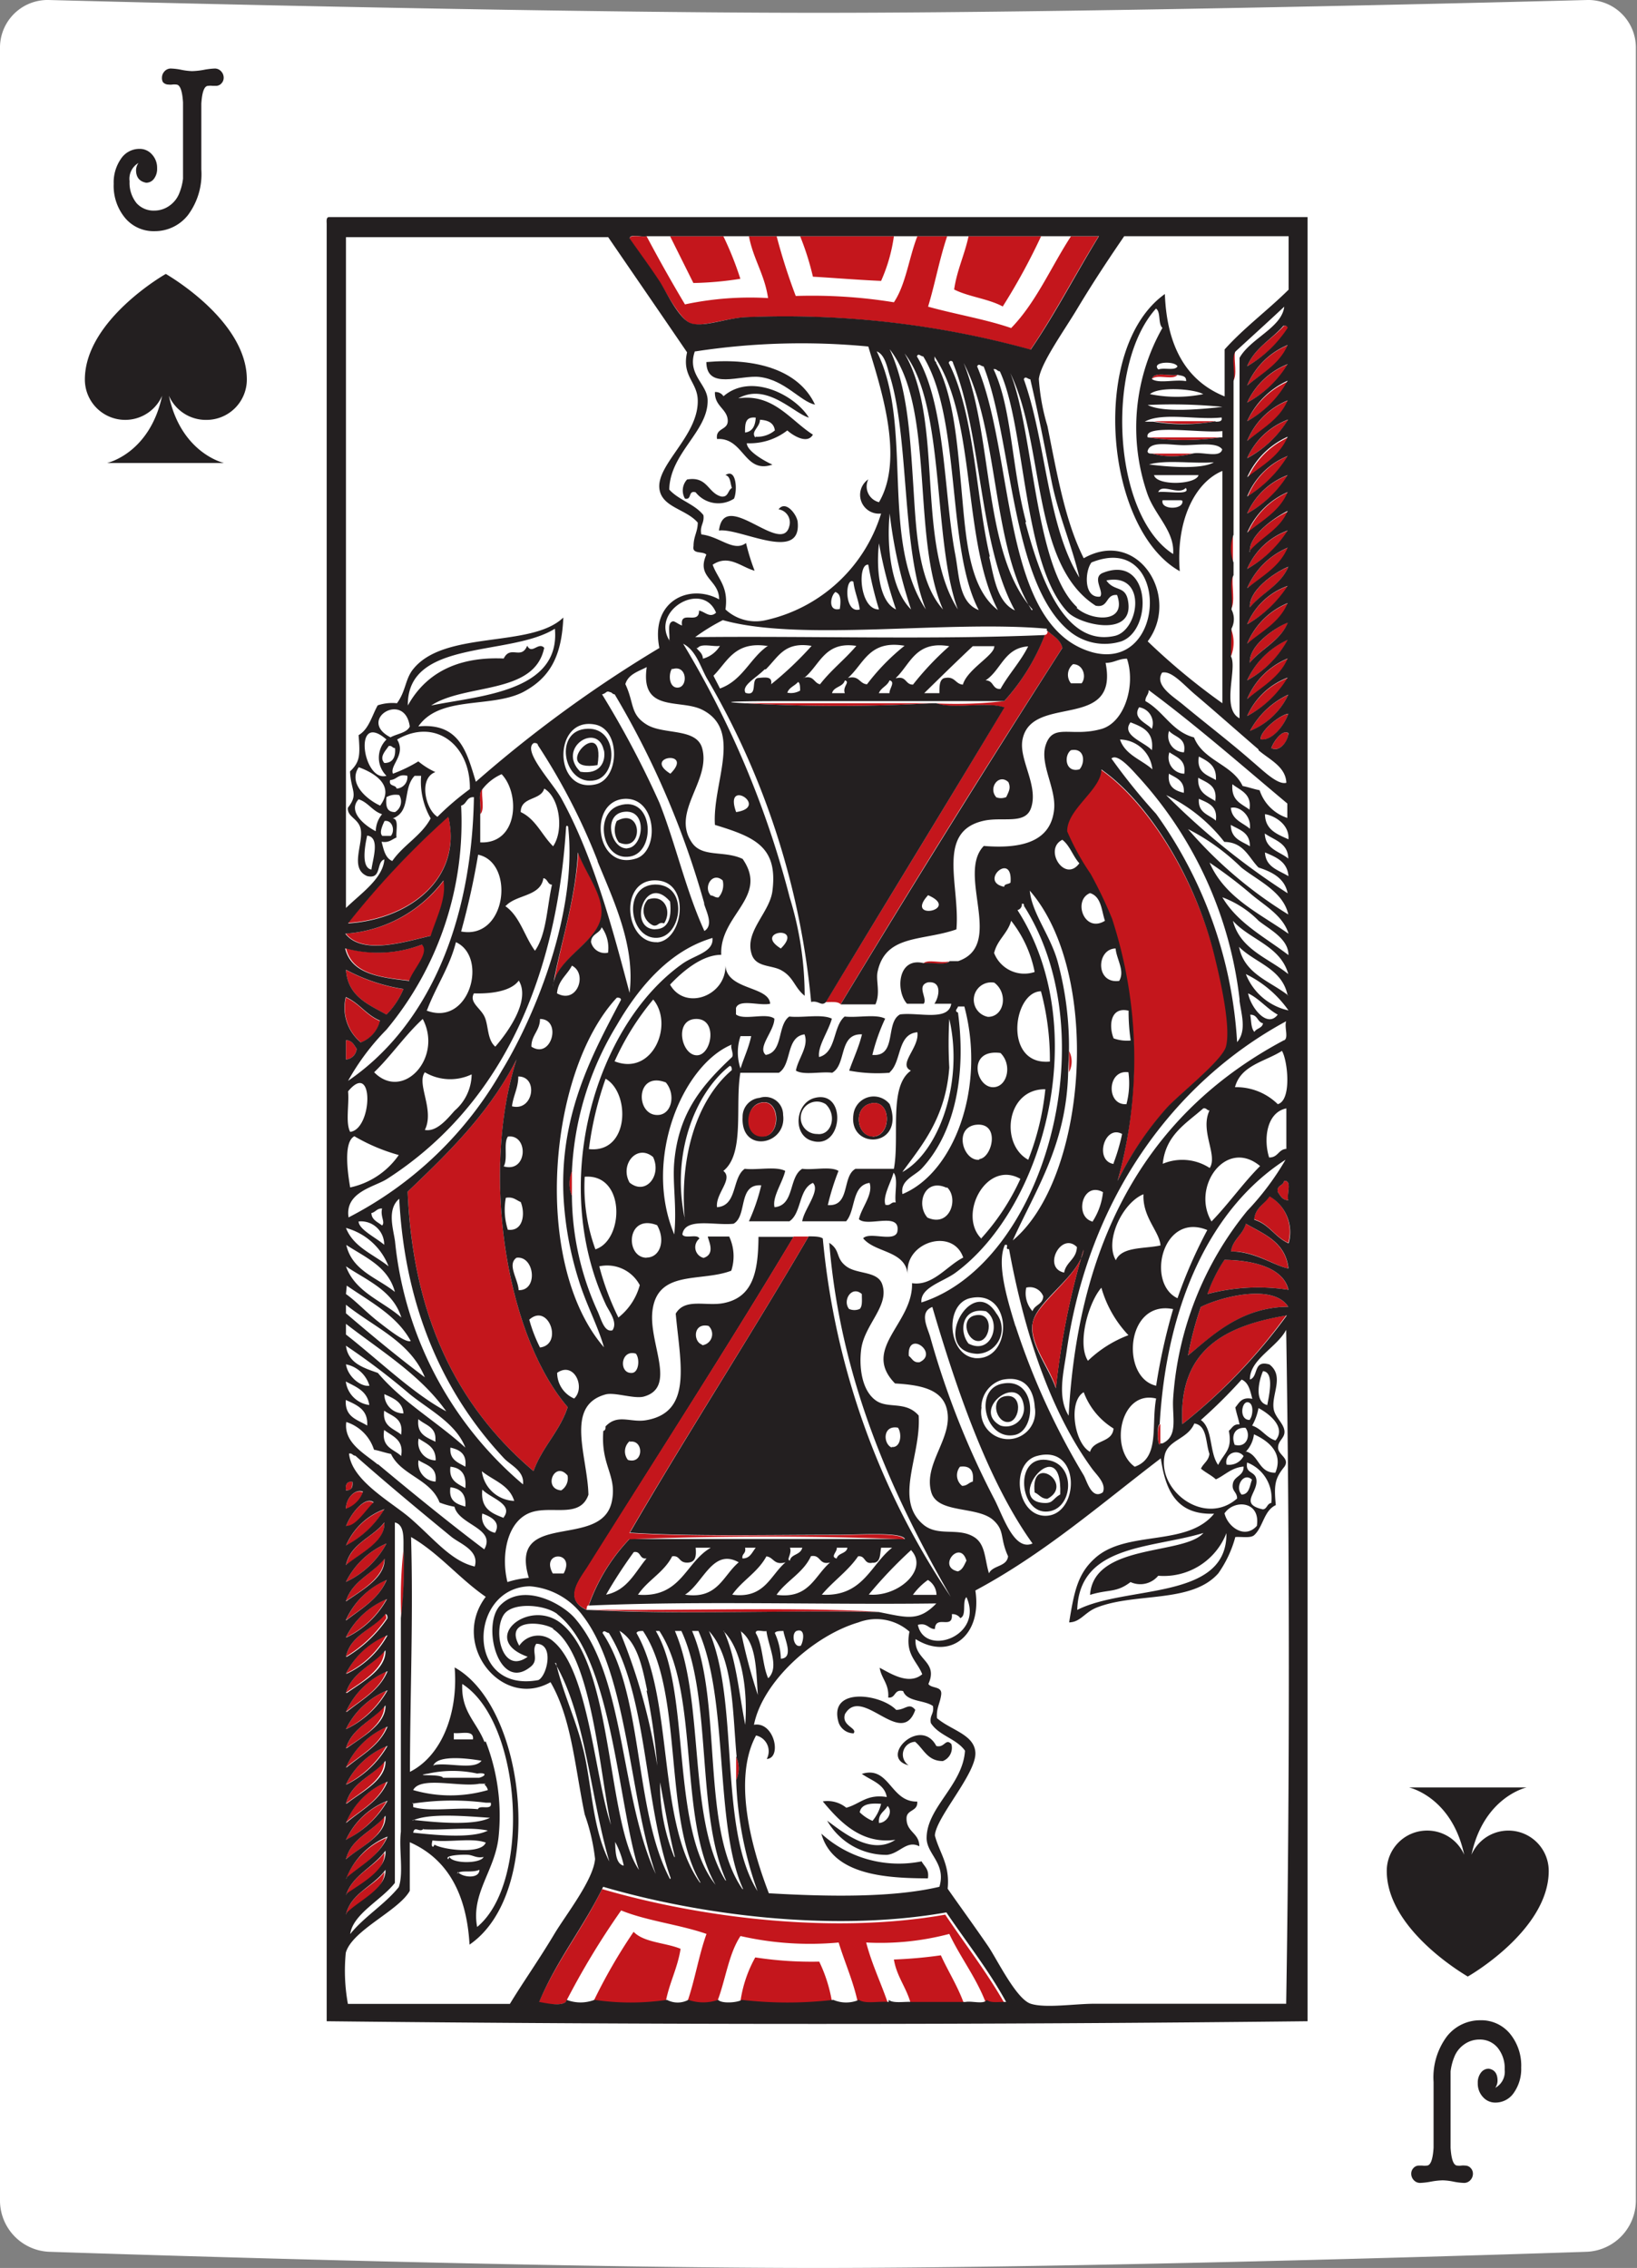 <svg xmlns="http://www.w3.org/2000/svg" viewBox="0 0 101.07 140"><rect x="0" y="0" width="101.07" height="140" fill="#808080" stroke="none"/><defs><style>.cls-1{fill:#fff;}.cls-2,.cls-4{fill:#231f20;}.cls-3{fill:#c4161c;}.cls-3,.cls-4{fill-rule:evenodd;}</style></defs><title>Монтажная область 47</title><g id="cards"><path class="cls-1" d="M98,0S68.83.79,50.53.79,3,0,3,0A2.94,2.94,0,0,0,0,3V135.9A3.17,3.17,0,0,0,3,139s29.21,1,47.5,1S98,139,98,139a3.17,3.17,0,0,0,3-3.13V3A2.94,2.94,0,0,0,98,0Z"/><path class="cls-2" d="M8.4,10.5a.78.78,0,0,1,.15-.44A1.13,1.13,0,0,0,8,11.19a2,2,0,0,0,.43,1.35A1.41,1.41,0,0,0,9.52,13a1.6,1.6,0,0,0,.94-.3,1.69,1.69,0,0,0,.62-.8,3.4,3.4,0,0,0,.22-.87q0-.42,0-1.71v-3q-.07-1.1-.42-1.1a.94.94,0,0,0-.24,0,.94.94,0,0,1-.24,0,.45.45,0,0,1-.34-.15A.5.5,0,0,1,10,4.8a.57.57,0,0,1,.16-.4.52.52,0,0,1,.39-.17,3.86,3.86,0,0,1,.65.08,3.88,3.88,0,0,0,.66.08,4.58,4.58,0,0,0,.73-.08,4.51,4.51,0,0,1,.67-.08.52.52,0,0,1,.39.17.57.57,0,0,1,.16.4.5.5,0,0,1-.14.35.45.45,0,0,1-.34.15l-.2,0a1.08,1.08,0,0,0-.28,0q-.35,0-.42,1.1v4.06a4.23,4.23,0,0,1-.82,2.81,2.6,2.6,0,0,1-2.07,1,2.29,2.29,0,0,1-1.82-.82,3.1,3.1,0,0,1-.7-2.1,2.55,2.55,0,0,1,.45-1.55,1.36,1.36,0,0,1,1.13-.61,1,1,0,0,1,.78.34,1.21,1.21,0,0,1,.32.86,1,1,0,0,1-.19.64.59.59,0,0,1-.49.25Q8.4,11.16,8.4,10.5Z"/><path class="cls-2" d="M92.46,128.44a.78.78,0,0,1-.14.44,1.13,1.13,0,0,0,.58-1.12,2,2,0,0,0-.43-1.35,1.41,1.41,0,0,0-1.13-.51,1.6,1.6,0,0,0-.94.3,1.69,1.69,0,0,0-.62.8,3.4,3.4,0,0,0-.22.87q0,.42,0,1.71v3q.07,1.1.42,1.1a.94.94,0,0,0,.24,0,.94.94,0,0,1,.24,0,.45.45,0,0,1,.34.15.5.5,0,0,1,.14.35.57.57,0,0,1-.16.4.52.52,0,0,1-.39.17,3.85,3.85,0,0,1-.65-.08,3.87,3.87,0,0,0-.66-.08,4.58,4.58,0,0,0-.73.08,4.49,4.49,0,0,1-.67.08.52.52,0,0,1-.39-.17.57.57,0,0,1-.16-.4.5.5,0,0,1,.14-.35.45.45,0,0,1,.34-.15l.2,0a1.08,1.08,0,0,0,.28,0q.35,0,.42-1.1v-4.06a4.23,4.23,0,0,1,.82-2.81,2.6,2.6,0,0,1,2.07-1,2.29,2.29,0,0,1,1.82.82,3.1,3.1,0,0,1,.7,2.1,2.55,2.55,0,0,1-.45,1.55,1.36,1.36,0,0,1-1.13.61,1,1,0,0,1-.78-.34,1.21,1.21,0,0,1-.32-.86,1,1,0,0,1,.19-.64.59.59,0,0,1,.49-.25Q92.46,127.79,92.46,128.44Z"/><path class="cls-2" d="M12.75,25.92a2.49,2.49,0,0,0,2.49-2.49c0-3.69-5-6.51-5-6.52s-5,2.84-5,6.52a2.49,2.49,0,0,0,4.77,1c-.77,3.58-3.4,4.15-3.4,4.15h7.22s-2.64-.58-3.4-4.15A2.49,2.49,0,0,0,12.75,25.92Z"/><path class="cls-2" d="M88.11,113a2.49,2.49,0,0,0-2.49,2.49c0,3.69,5,6.51,5,6.52s5-2.84,5-6.52a2.49,2.49,0,0,0-4.77-1c.77-3.58,3.4-4.15,3.4-4.15H87s2.63.57,3.4,4.15A2.49,2.49,0,0,0,88.11,113Z"/><path class="cls-3" d="M39.92,14.58q1.14,2.15,2.37,4.21a19.29,19.29,0,0,1,5.13-.39c-.21-1.46-.92-2.42-1.18-3.82h1.71a36,36,0,0,0,1.18,3.69,31.54,31.54,0,0,1,6.06.39c.74-1.1.93-2.76,1.45-4.08h1.84C58,16,57.73,17.52,57.3,18.93c1.68.47,3.53.77,5.13,1.32,1.54-1.58,2.46-3.77,3.69-5.66h1.71c-1.43,2.3-2.69,4.77-4.21,7a57,57,0,0,0-17.64-2c-1.13.06-2.6.6-3.29.39s-1.59-2-2-2.63c-.62-.92-1.23-1.76-1.84-2.63C39,14.42,39.6,14.67,39.92,14.58Z"/><path class="cls-3" d="M41.37,14.58h3.29a20.14,20.14,0,0,1,1.05,2.63,20.5,20.5,0,0,1-2.9.26Z"/><path class="cls-3" d="M49.4,14.58h5.79a10.17,10.17,0,0,1-.79,2.76c-1.43-.06-2.81-.18-4.21-.26A16.68,16.68,0,0,0,49.4,14.58Z"/><path class="cls-3" d="M59.8,14.58h4.48a38.43,38.43,0,0,1-2.37,4.34c-.88-.48-2.12-.6-3-1.05C59.08,16.68,59.55,15.75,59.8,14.58Z"/><path class="cls-3" d="M79.28,20.11c.15,0,.23,0,.26.13A7.45,7.45,0,0,1,77,22.61C77.47,21.47,78.53,20.94,79.28,20.11Z"/><path class="cls-3" d="M79.54,21.3C79.06,22.48,78,23,77,23.8A4.63,4.63,0,0,1,79.54,21.3Z"/><path class="cls-3" d="M76.25,21.69c-.09.57.17,1.49-.13,1.84C76.21,23,75.95,22,76.25,21.69Z"/><path class="cls-3" d="M79.54,22.48A6.48,6.48,0,0,1,77,24.85,4.63,4.63,0,0,1,79.54,22.48Z"/><path class="cls-3" d="M79.54,23.54A6.28,6.28,0,0,1,77,26,5.07,5.07,0,0,1,79.54,23.54Z"/><path class="cls-3" d="M79.54,24.72C79,25.89,78,26.46,77,27.22A4.53,4.53,0,0,1,79.54,24.72Z"/><path class="cls-3" d="M79.54,25.91A6.67,6.67,0,0,1,77,28.28,4.49,4.49,0,0,1,79.54,25.91Z"/><path class="cls-3" d="M71.25,26h3.82A11.14,11.14,0,0,1,71.25,26Z"/><path class="cls-3" d="M79.54,27c-.47,1.2-1.57,1.77-2.5,2.5A5,5,0,0,1,79.54,27Z"/><path class="cls-3" d="M70.86,27h4.48A15.31,15.31,0,0,1,70.86,27Z"/><path class="cls-3" d="M71.12,28h2.5A4.84,4.84,0,0,1,71.12,28Z"/><path class="cls-3" d="M79.54,28.14a7.58,7.58,0,0,1-2.5,2.5A4.53,4.53,0,0,1,79.54,28.14Z"/><path class="cls-4" d="M44.79,29.33c.67-.46.75.93.53,1.45a1.78,1.78,0,0,1-2.37-.39c-.49-.14-.21.49-.66.39a1,1,0,0,1,.13-1.18c1.27-.22,1.27.83,2.11,1.05.45.06.4-.39.66-.53C45.08,29.83,45.11,29.4,44.79,29.33Z"/><path class="cls-3" d="M79.54,29.33A6.81,6.81,0,0,1,77,31.7,4.42,4.42,0,0,1,79.54,29.33Z"/><path class="cls-3" d="M79.54,30.38c-.47,1.19-1.58,1.75-2.5,2.5A4.85,4.85,0,0,1,79.54,30.38Z"/><path class="cls-4" d="M44.39,32.75c.32-2.65,3.87,1.59,4.34-.26a.82.82,0,0,0-.66-1.05c.45-.6,1.15.36,1.18.79C49.49,34.76,45.68,32.57,44.39,32.75Z"/><path class="cls-3" d="M79.54,31.57c-.47,1.16-1.63,1.62-2.37,2.5C77.08,33,78.83,31.87,79.54,31.57Z"/><path class="cls-3" d="M79.54,32.75A7.16,7.16,0,0,1,77,35.12,4.35,4.35,0,0,1,79.54,32.75Z"/><path class="cls-3" d="M76.12,33v1.71A2.31,2.31,0,0,1,76.12,33Z"/><path class="cls-3" d="M79.54,33.8C79.07,35,78,35.56,77,36.31A4.74,4.74,0,0,1,79.54,33.8Z"/><path class="cls-3" d="M79.54,35c-.48,1.14-1.64,1.61-2.37,2.5C77.09,36.4,78.81,35.27,79.54,35Z"/><path class="cls-3" d="M76.12,35.52c-.09.66.17,1.66-.13,2.11C76.08,37,75.82,36,76.12,35.52Z"/><path class="cls-3" d="M79.54,36.17A7.44,7.44,0,0,1,77,38.54,4.23,4.23,0,0,1,79.54,36.17Z"/><path class="cls-3" d="M79.54,37.23C79.06,38.41,78,39,77,39.73A4.63,4.63,0,0,1,79.54,37.23Z"/><path class="cls-3" d="M79.54,38.41c-.48,1.14-1.65,1.6-2.37,2.5C77.09,39.82,78.81,38.69,79.54,38.41Z"/><path class="cls-3" d="M76,38.81a2.31,2.31,0,0,1,0,1.71Z"/><path class="cls-3" d="M64.67,38.94c.35.31.79.52.92,1.05q-7,10.87-13.69,22c-.17-.18-.57-.13-.92-.13C54.66,55.78,58.37,49.75,62,43.68c-1.1-.39-3.11.13-4.21-.26A26.16,26.16,0,0,0,62,43.28a13,13,0,0,0,2.5-4.08C64.64,39.17,64.69,39.09,64.67,38.94Z"/><path class="cls-3" d="M79.54,39.47A6.29,6.29,0,0,1,77,42,5.07,5.07,0,0,1,79.54,39.47Z"/><path class="cls-3" d="M79.54,40.65C79,41.82,78,42.39,77,43.15A4.63,4.63,0,0,1,79.54,40.65Z"/><path class="cls-3" d="M79.54,41.84A6.49,6.49,0,0,1,77,44.2,4.49,4.49,0,0,1,79.54,41.84Z"/><path class="cls-3" d="M79.54,42.89a4.43,4.43,0,0,1-2.37,2.24A5.17,5.17,0,0,1,79.54,42.89Z"/><path class="cls-3" d="M46,43.41H57.56A102.13,102.13,0,0,1,46,43.41Z"/><path class="cls-3" d="M79.54,44.07c-.27.76-1,1.68-1.71,1.58C77.79,45.1,79.07,44.1,79.54,44.07Z"/><path class="cls-3" d="M79.54,45.26c0,.57-.59,1.18-1.05.92C78.64,45.75,79.19,45,79.54,45.26Z"/><path class="cls-3" d="M69,72.9a28,28,0,0,0-.39-16.19,27,27,0,0,0-1.32-2.76,15.36,15.36,0,0,1-1.45-2.63c0-1.38,2.07-2.56,2.11-3.82,3,2.1,5.94,6.89,7.11,11.72.33,1.34,1,4.22.66,5.4-.25.89-3,3-3.69,3.82A20,20,0,0,0,69,72.9Z"/><path class="cls-3" d="M29.78,48.68c-.08.49.17,1.31-.13,1.58C29.73,49.77,29.48,48.95,29.78,48.68Z"/><path class="cls-3" d="M27.68,50.39c.87,3.74-2.31,6.33-6.19,6.58A52.33,52.33,0,0,1,27.68,50.39Z"/><path class="cls-3" d="M35.71,52.63c.44,1.23,1.56,2.63,1.45,3.82-.16,1.7-2.85,2.69-3,4.48C34.51,58.54,35.53,55.66,35.71,52.63Z"/><path class="cls-3" d="M27.41,54.34c.22,1.1-.49,2.41-.79,3.42-1.55.34-4.19,1.22-5.27-.13A8.24,8.24,0,0,0,27.41,54.34Z"/><path class="cls-3" d="M26.1,58.29c.5.48-.59,1.58-.79,2.24-1.79-.19-3.56-.39-3.95-2A7.61,7.61,0,0,0,26.1,58.29Z"/><path class="cls-3" d="M57,59.48c.27-.3,1.09,0,1.58-.13C58.34,59.65,57.52,59.39,57,59.48Z"/><path class="cls-3" d="M21.36,59.87a11,11,0,0,0,3.55,1.19,4.91,4.91,0,0,1-1.05,1.58C22.75,62,21.47,61.51,21.36,59.87Z"/><path class="cls-3" d="M21.36,61.58c.83.36,1.26,1.11,2.11,1.45a1.9,1.9,0,0,1-1.18,1.32A2.77,2.77,0,0,1,21.36,61.58Z"/><path class="cls-3" d="M21.36,64.21c.39,0,.49.3.66.53a.72.72,0,0,1-.66.66Z"/><path class="cls-3" d="M66,64.87a1.4,1.4,0,0,1,0,1.32Z"/><path class="cls-3" d="M31.89,65.4c-2.22,7-.67,17,3.16,21.46-.5,1.52-1.58,2.46-2.11,3.95C28.43,87,25.5,81.57,25.17,73.56,27.71,71.14,30.22,68.69,31.89,65.4Z"/><path class="cls-4" d="M46.9,67.77a1.1,1.1,0,0,1,1.45,1.05c.25,1.87-2.63,2.42-2.5.13A1.16,1.16,0,0,1,46.9,67.77Zm.26,2.37c1.15-.08,1-2.63-.39-2C45.92,68.57,46.16,70.21,47.16,70.14Z"/><path class="cls-4" d="M54.93,68.16c1,2.71-2.54,2.85-2.24.66A1.26,1.26,0,0,1,54.93,68.16Zm-1.05,2c1.24,0,1.17-2.52-.26-2C52.69,68.51,52.91,70.11,53.87,70.14Z"/><path class="cls-3" d="M46.76,68.16c1.36-.66,1.54,1.9.39,2S45.92,68.57,46.76,68.16Z"/><path class="cls-3" d="M53.61,68.16c1.44-.54,1.51,2,.26,2C52.91,70.11,52.69,68.51,53.61,68.16Z"/><path class="cls-3" d="M35.31,72.25v1.58A2,2,0,0,1,35.31,72.25Z"/><path class="cls-3" d="M79.28,72.9c.53-.05.15.82.26,1.19-.39,0-.49-.3-.66-.53C78.82,73.15,79.24,73.21,79.28,72.9Z"/><path class="cls-3" d="M78.36,73.82a2.55,2.55,0,0,1,1.18,2.9c-.83-.36-1.19-1.18-2.11-1.45C77.5,74.55,78.08,74.34,78.36,73.82Z"/><path class="cls-3" d="M76.91,75.54c1.15.65,2.45,1.15,2.63,2.76-.87-.16-2.06-1.09-3.55-1.05C76.12,76.5,76.73,76.24,76.91,75.54Z"/><path class="cls-3" d="M79.54,79.62a12.21,12.21,0,0,0-5,.26,9.38,9.38,0,0,1,1.05-2.11C77,77.78,79.21,78.11,79.54,79.62Z"/><path class="cls-3" d="M79.54,80.67c-2.95,0-4.78,1.89-6.19,3a20.89,20.89,0,0,1,.79-3C75.36,80.07,78.61,79.2,79.54,80.67Z"/><path class="cls-3" d="M79.41,81.2A34.48,34.48,0,0,1,73,87.91C72.74,83.3,75.66,81.83,79.41,81.2Z"/><path class="cls-3" d="M71.64,87.91V89.1C71.48,89.47,71.39,88,71.64,87.91Z"/><path class="cls-3" d="M21.75,91.46c0,.34,0,.57-.4.53C21.32,91.65,21.41,91.43,21.75,91.46Z"/><path class="cls-3" d="M22.41,92.12a1.69,1.69,0,0,1-1.05,1.05C21.33,92.49,21.93,91.88,22.41,92.12Z"/><path class="cls-3" d="M23.07,92.78c-.49.5-1.1,1.5-1.71,1.45C21.59,93.54,22.52,92.3,23.07,92.78Z"/><path class="cls-3" d="M23.73,93.18a6,6,0,0,1-2.37,2.24A4.13,4.13,0,0,1,23.73,93.18Z"/><path class="cls-3" d="M23.73,94c.06,1.2-1.51,1.91-2.37,2.63C21.67,95.25,23,94.92,23.73,94Z"/><path class="cls-3" d="M23.86,95.28a5.48,5.48,0,0,1-2.5,2.37A5,5,0,0,1,23.86,95.28Z"/><path class="cls-3" d="M24.91,95.68a26.15,26.15,0,0,1-.13,4.21A26.17,26.17,0,0,1,24.91,95.68Z"/><path class="cls-3" d="M23.73,96.2c0,1.19-1.45,2-2.37,2.63C21.76,97.57,23,97.16,23.73,96.2Z"/><path class="cls-3" d="M23.86,97.52c-.47,1.2-1.57,1.77-2.5,2.5A4.85,4.85,0,0,1,23.86,97.52Z"/><path class="cls-3" d="M23.86,98.71a5.67,5.67,0,0,1-2.5,2.37A4.9,4.9,0,0,1,23.86,98.71Z"/><path class="cls-3" d="M36.36,99.36c5.92.09,12.2-.18,17.9.13C48.34,99.41,42.07,99.67,36.36,99.36Z"/><path class="cls-3" d="M23.73,99.63c.13,0,.1.16.13.26a8,8,0,0,1-2.5,2.37C21.67,100.9,23,100.61,23.73,99.63Z"/><path class="cls-3" d="M23.86,100.94a5.64,5.64,0,0,1-2.5,2.37A5,5,0,0,1,23.86,100.94Z"/><path class="cls-3" d="M23.73,101.86c0,1.19-1.45,2-2.37,2.63C21.75,103.22,23,102.81,23.73,101.86Z"/><path class="cls-3" d="M23.86,103.18c-.47,1.19-1.58,1.75-2.5,2.5A4.85,4.85,0,0,1,23.86,103.18Z"/><path class="cls-3" d="M23.86,104.37a5.85,5.85,0,0,1-2.5,2.37A4.9,4.9,0,0,1,23.86,104.37Z"/><path class="cls-4" d="M56.51,105.55c-.85,2.43-3.29-1.55-4.34.26-.24.73.8.86.53,1.19a1,1,0,0,1-.92-.66c-.67-2.23,2.59-1.79,3.55-.79C55.9,105.55,56.13,105.07,56.51,105.55Z"/><path class="cls-3" d="M23.73,105.29c0,1.18-1.46,2-2.37,2.63C21.75,106.64,23,106.23,23.73,105.29Z"/><path class="cls-3" d="M23.86,106.6c-.48,1.19-1.59,1.74-2.5,2.5A4.85,4.85,0,0,1,23.86,106.6Z"/><path class="cls-4" d="M58.74,107.66a.88.88,0,0,1-.53,1.05c-.95,0-1.18-.75-1.71-1.19a.79.79,0,0,0-.4,1.45c-1.89-.46.72-3.07,1.71-1.19C58.33,107.91,58.37,107.28,58.74,107.66Z"/><path class="cls-3" d="M23.86,107.79a6.09,6.09,0,0,1-2.5,2.37A4.78,4.78,0,0,1,23.86,107.79Z"/><path class="cls-3" d="M27.81,107.79c.49.08,1.31-.17,1.58.13C28.9,107.84,28.08,108.09,27.81,107.79Z"/><path class="cls-3" d="M45.45,108.45a1.68,1.68,0,0,1,0,1.45Z"/><path class="cls-3" d="M23.73,108.71c0,1.19-1.49,1.93-2.37,2.63C21.71,110,23,109.66,23.73,108.71Z"/><path class="cls-4" d="M53.21,109.5c1.71-.53,1.76,1.75,3.42,1.71.06.63-.67.47-.66,1.05,0,.85.79.88.79,1.71-.78-.4-1.21.45-2,.53a4.21,4.21,0,0,1-3.69-2.11c1,.73,2.72,2.16,4.21,1.18-2.12.3-3.46-1.15-4.48-2.37a1.84,1.84,0,0,1,1.45.39c.84-.22,1.25-.86,2.5-.66C54.61,110.12,53.8,109.92,53.21,109.5Zm-.13,2.37a2.51,2.51,0,0,0,.79.53,2.62,2.62,0,0,0,.53-1.05C53.74,111.3,53.18,111.35,53.08,111.87Zm1.19.66c.46,0,.91-.66.53-1.05C54.62,111.83,54.21,111.94,54.27,112.53Z"/><path class="cls-3" d="M23.86,110c-.48,1.19-1.59,1.74-2.5,2.5A4.63,4.63,0,0,1,23.86,110Z"/><path class="cls-3" d="M23.86,111.21a6.09,6.09,0,0,1-2.5,2.37A4.68,4.68,0,0,1,23.86,111.21Z"/><path class="cls-3" d="M23.73,112.13c.06,1.2-1.51,1.91-2.37,2.63C21.7,113.44,23,113.08,23.73,112.13Z"/><path class="cls-4" d="M50.71,113.19a7.12,7.12,0,0,0,6.19,1.71c.17.32.48.48.39,1.05C54.73,115.94,51.42,115.76,50.71,113.19Z"/><path class="cls-3" d="M23.86,113.45c-.5,1.17-1.59,1.74-2.5,2.5A4.63,4.63,0,0,1,23.86,113.45Z"/><path class="cls-3" d="M23.73,114.37c.06,1.2-1.44,2-2.37,2.63C21.76,115.74,23,115.33,23.73,114.37Z"/><path class="cls-3" d="M23.73,115.56c0,1.17-1.57,1.85-2.37,2.63C21.67,116.84,23,116.51,23.73,115.56Z"/><path class="cls-3" d="M60.85,123.59c-.6-1.55-1.55-2.75-2.24-4.21a16.68,16.68,0,0,1-5.13.53c.34,1.32.89,2.44,1.32,3.69v.13c-.6-.06-1.45.13-1.84-.13-.29-1.34-.8-2.44-1.18-3.69a19.27,19.27,0,0,1-6.06-.4c-.74,1.1-.93,2.76-1.45,4.08a2.79,2.79,0,0,1-1.84,0c.47-1.33.71-2.88,1.19-4.21-1.66-.58-3.68-.8-5.27-1.45a47.71,47.71,0,0,0-3.42,5.66c-.35.26-1.15.08-1.71.13,1.09-2.6,2.75-4.63,3.95-7.11,5.8,1.7,14.07,2.84,21.19,1.58,1.23,1.84,2.58,3.56,3.69,5.53C61.62,123.69,61.07,123.81,60.85,123.59Z"/><path class="cls-3" d="M41.1,123.59a15.36,15.36,0,0,1-4.48,0,33.61,33.61,0,0,1,2.5-4.34c.64.67,2,.67,2.9,1.05C41.83,121.51,41.32,122.4,41.1,123.59Z"/><path class="cls-3" d="M59.53,123.72H56.24c-.25-1-.87-1.68-1.05-2.76a27.86,27.86,0,0,0,2.9-.26C58.55,121.71,59.14,122.62,59.53,123.72Z"/><path class="cls-3" d="M51.37,123.59a24.45,24.45,0,0,1-5.66,0,7.81,7.81,0,0,1,.92-2.76,22.84,22.84,0,0,0,3.95.26A9.15,9.15,0,0,1,51.37,123.59Z"/><path class="cls-4" d="M43.61,22.35c3.05-.27,5.71.48,6.71,2.63-.91-.2-1.86-1.52-3.42-1.71C45.7,23.13,43.63,24.1,43.61,22.35Z"/><path class="cls-3" d="M71.12,23.4c.12-.49,1.06-.17,1.58-.26C72.44,23.5,71.39,23.06,71.12,23.4Z"/><path class="cls-4" d="M45.58,24.59c2.16-.32,3.22,1.36,4.61,2.24-.36.64-1.3,0-1.58-.26a3.78,3.78,0,0,1-2.5.79c0,.46,1,1.06,1.58,1.32-1.75.6-1.75-1.68-3.42-1.58-.11-.73.72-.51.66-1.19s-.82-.85-.79-1.71a.58.58,0,0,1,.53.26c1.71-1.48,4.43-.06,5.27,1.32C49,25.51,47.35,23.6,45.58,24.59ZM46,26.7c.47-.06.63-.42.66-.92C46,25.71,46,26.17,46,26.7Zm.66.26a1.69,1.69,0,0,0,1.18-.39c-.06-.47-.42-.63-.92-.66C46.92,26.37,46.34,26.63,46.63,27Z"/><path class="cls-4" d="M20.3,13.4H80.73V124.77c-19.88.22-40.68.22-60.56,0V13.8C20.16,13.61,20.15,13.42,20.3,13.4Zm2.37,40.68c-1.11-.47-.22-2-.4-2.9-.13-.66-.85-.75-.79-1.32.67-.86.19-1,.13-2.24.62-.59.63-1,.53-2.24.64-.37.82-1.2,1.18-1.84a2.85,2.85,0,0,1,1.19-.13c.53-.73.5-1.39.92-2,1.88-2.57,7.35-1.35,9.35-3.29-.1,2.43-.85,3.74-2.5,4.61-2,1-5.12.19-6.45,2.11,2.57-.24,3,1.63,3.55,3.42A78,78,0,0,1,40.71,40c-.58-2.93,1.88-4,3.69-3,0-1.23-1.43-1.34-.79-2.76-.2-.24-.9,0-.79-.53,0-.61.26-.88.26-1.45-.73-.85-2.24-.94-2.37-2.11-.16-1.49,2.39-3.25,2.37-5.4,0-1.17-1-1.5-.66-3-1.62-2.38-3.25-4.74-4.87-7.11H21.36V56.05c.87-.86,2.29-1.81,2.37-3C23.21,53.21,23.59,54.3,22.67,54.08ZM66.12,14.58H39.92c-.32.08-1-.17-1.05.13.61.87,1.23,1.71,1.84,2.63.39.58,1.2,2.41,2,2.63s2.16-.33,3.29-.39a57,57,0,0,1,17.64,2c1.52-2.21,2.78-4.68,4.21-7Zm3.29,0c-.8,1.17-1.82,2.68-2.9,4.48-.82,1.37-2.27,3.38-2.37,4.34a12.93,12.93,0,0,0,.53,2.9c.61,3.05,1.1,5.89,2.24,8.16,3.36-1.9,6,2.39,3.95,5.13a40.28,40.28,0,0,0,4.61,3.82V29.07c-1.7.71-2.88,3.08-2.63,6.19-4.65-2.61-5.58-13.79-.92-17.11.12,3.21,1.31,5.36,3.69,6.32v-2.9c1.2-1.34,2.67-2.42,3.95-3.69V14.58ZM76,40.52c.41.74-.62,3.22.53,3.82V22.09c.68-1.21,2.61-1.86,2.76-3.16-1,.94-2,1.84-3,2.76-.3.36,0,1.27-.13,1.84,0,2.66,0,6.39,0,9.48a2.31,2.31,0,0,0,0,1.71v.79c-.3.44,0,1.45-.13,2.11a1.26,1.26,0,0,1,0,1.19ZM72.43,34.2c.11-1.4-1.11-2.37-1.58-3.69a12.49,12.49,0,0,1,.92-10.27c-.28-.24-.09-1-.4-1.19C68.23,22.52,68.68,31.79,72.43,34.2ZM77,22.61a7.45,7.45,0,0,0,2.5-2.37c0-.1-.11-.15-.26-.13C78.53,20.94,77.47,21.47,77,22.61Zm-34.1-.92c-.5,1.43.76,2,.79,3,.05,1.93-2.32,3.26-2.37,5.53.58.65,1.57.89,2.11,1.58.07.51-.24.64-.13,1.19,1.15.13,2,1.11,2.76.53a13.22,13.22,0,0,0,.53,1.71C45.74,35,45,34.2,44,34.86c.31.87,1,1.34.79,2.76a2.74,2.74,0,0,0,2.5.66A9.64,9.64,0,0,0,54.4,31.7a1.16,1.16,0,0,1-.79-2.11A1,1,0,0,0,54.27,31c1.59-2.71.08-7.13-.66-9.61A43.16,43.16,0,0,0,42.95,21.69ZM77,23.8c.91-.76,2-1.32,2.5-2.5A4.63,4.63,0,0,0,77,23.8ZM57.16,37.62c-1.52-3.79-1-10.58-2.24-14.48-.16-.52-.29-1.25-.79-1.45C56.43,26.27,54.3,33.31,57.16,37.62ZM54.93,21.56c1.08,2.33,1.25,5.18,1.45,8.29.18,2.76.26,6,1.84,7.77C56.25,33.14,57.76,25.18,54.93,21.56Zm4.21,16.06c-1.57-4.18-.75-12.59-3.29-15.8C58.31,26.08,56.5,33.43,59.14,37.62ZM57,22c-.16,0-.3-.23-.39,0,1.79,3,1.65,8.47,2.37,12.24.25,1.29.21,2.95,1.45,3.42C58.41,33.83,59.38,25.88,57,22Zm.79.39c1.09,2,1.31,4.93,1.58,7.9s.45,6,2.24,7.37C59.38,33.35,60.32,25.87,57.69,22,57.71,22.11,57.67,22.33,57.82,22.35Zm3.29,12c.28,1.21.47,2.77,1.58,3.29-2.25-4.11-2-10.73-3.82-15.27a.13.13,0,0,0-.26,0C60.18,25.56,60.25,30.67,61.11,34.33Zm2.63,3.29c-2.52-4-2-11-4.21-15.27C61.35,27,60.67,34.21,63.75,37.62Zm9-15c0-.43-1.7-.38-1.19.13C71.87,22.67,72.56,22.91,72.7,22.61ZM77,24.85a6.48,6.48,0,0,0,2.5-2.37A4.63,4.63,0,0,0,77,24.85Zm-9.61,15.4c4.74,1.33,4.87-7.5,0-5.53-.42.54-.49,2.22.53,2.11.27-.3-.5-1.14.13-1.45,3-1.24,3.17,3.5,1.18,4.21A3.43,3.43,0,0,1,66,38.94c-3.6-3-3.51-11.91-5.27-16.32-.16,0-.3-.23-.4,0C62.67,28.17,61.79,38.67,67.43,40.26Zm-4.08-8c.85,3.18,2.34,7.73,5.53,7,1.51-.36,2-3.92-.53-3.42.47.69,1.13.31,1.32,1.18.5,2.38-2.92,1.58-3.69.79-2.8-2.89-2.61-11.45-4.21-14.88-.17,0-.18-.17-.39-.13C62.48,25.17,62.44,28.82,63.35,32.22Zm3.16,5.27c.89.82,3.14,1,2.5-.79-.73-.07-.5.82-1.32.66-4-2.55-3.13-9.95-5.27-14.35C63.84,26.66,63.86,35.07,66.51,37.49ZM72.7,23.14c-.52.09-1.46-.23-1.58.26.44.3,1.45,0,2.11.13C73.26,23.19,72.95,23.2,72.7,23.14ZM66.64,35.65c-.46-2-1.29-3.83-1.71-5.92s-.82-4.21-1.32-6.32c-.16,0-.3-.23-.4,0C64.59,27.25,64.64,32.43,66.64,35.65ZM77,26a6.28,6.28,0,0,0,2.5-2.5A5.07,5.07,0,0,0,77,26ZM71,24.33a8.31,8.31,0,0,0,3.29,0C73.71,24,71.54,23.85,71,24.33ZM77,27.22c.91-.76,2-1.33,2.5-2.5A4.53,4.53,0,0,0,77,27.22Zm-1.58-2.11A31.77,31.77,0,0,0,70.86,25C71.83,25.5,74.27,25.25,75.46,25.12Zm-.39.92c.21,0,.46,0,.39-.26-1.5.17-3.68-.34-4.74.26h.53A11.14,11.14,0,0,0,75.07,26Zm2,2.24a6.67,6.67,0,0,0,2.5-2.37A4.49,4.49,0,0,0,77,28.28ZM70.86,27a15.31,15.31,0,0,0,4.48,0h.13v-.39C74.18,26.76,70.58,26.14,70.86,27ZM77,29.46c.93-.73,2-1.3,2.5-2.5A5,5,0,0,0,77,29.46ZM71.12,28a4.84,4.84,0,0,0,2.5,0c.56-.15,1.71.31,1.84-.26-.33-.47-1.52-.26-2.37-.26s-2.11-.3-2.24.39C70.88,28,71,28,71.12,28ZM77,30.65a7.58,7.58,0,0,0,2.5-2.5A4.53,4.53,0,0,0,77,30.65Zm-2.11-2.11c-1.27.09-2.89-.17-3.95.13C72,28.81,74.16,29,74.94,28.54ZM77,31.7a6.81,6.81,0,0,0,2.5-2.37A4.42,4.42,0,0,0,77,31.7Zm-3-2.37H71.25C71.42,30,73.83,29.93,74,29.33Zm-2.5,1.05c.48-.09,2.07.23,1.71-.26C72.76,30.6,71.73,29.81,71.51,30.38ZM77,32.88c.92-.75,2-1.31,2.5-2.5A4.85,4.85,0,0,0,77,32.88Zm-4.08-2H71.78C71.62,31.49,73.11,31.49,73,30.91Zm4.21,3.16c.74-.89,1.9-1.35,2.37-2.5C78.83,31.87,77.08,33,77.17,34.07ZM54.93,31.7c-.21,2.13.13,4.76,1.32,5.92A29.14,29.14,0,0,1,54.93,31.7ZM77,35.12a7.16,7.16,0,0,0,2.5-2.37A4.35,4.35,0,0,0,77,35.12ZM54.27,33.54c-.16,1.36-.06,3.56,1.05,4.08A27.09,27.09,0,0,1,54.27,33.54ZM77,36.31c.92-.75,2-1.31,2.5-2.5A4.74,4.74,0,0,0,77,36.31ZM53.61,34.86c-.69-.1-.55,2.79.66,2.76A21.81,21.81,0,0,1,53.61,34.86Zm23.56,2.63c.73-.89,1.89-1.36,2.37-2.5C78.81,35.27,77.09,36.4,77.17,37.49ZM52.69,35.91c-.52-.34-.59,2,.39,1.71C53,37,52.76,36.54,52.69,35.91ZM77,38.54a7.44,7.44,0,0,0,2.5-2.37A4.23,4.23,0,0,0,77,38.54Zm-25.41-2c-.3.18-.51,1.24.26,1.05C51.91,37.17,51.94,36.7,51.63,36.57Zm-10.27,3c.06-.43-.17-1.14.26-1.19.2.07.33.2.53.26-.15-1,1.06,0,1.05-.92.35.06.67.49,1.05.13C43.38,35.79,40.1,37.71,41.37,39.6ZM77,39.73c.91-.76,2-1.31,2.5-2.5A4.63,4.63,0,0,0,77,39.73Zm-12.37-.79s0-.13,0-.13c-6.09-.55-15.18.83-20-.53a12.15,12.15,0,0,0-1.71,1.05c7.16-.08,14.65.17,21.59-.13A13,13,0,0,1,62,43.28H48.34c-.58,0-5,0-2.37.13a102.13,102.13,0,0,0,11.58,0h.26c1.1.39,3.11-.13,4.21.26C58.37,49.75,54.66,55.78,51,61.85c-.29.3-.45-.11-.92,0a48.27,48.27,0,0,0-6.45-20c-.39-.71-.67-1.72-1.45-2.11a58.57,58.57,0,0,1,6.58,15.67,20.53,20.53,0,0,1,.92,6.06c-.65-.53-.67-1.15-1.45-1.58-.62-.34-1.61-.16-1.84-1.05C46,57.47,47.52,56.33,47.69,55c.35-2.74-1.1-3.33-3.55-4.08-.17-2.58,1.75-5.84-.79-7.11-1.37-.68-3.83.21-3.42-2.63-.52.27-1.14.44-1.32,1.05.56,1.19.28,1.86,1.32,2.5s3.06.19,3.42,1.45c.56,2-1.9,3.9-.66,5.79.63,1,2,.5,3.16,1.05,1.64,2.36-1.43,3.45-1.32,5.92-1.17,0-2.37,1-3.16,1.84.93,1.64,3.46.7,3.42-1.19.08,1.55,2.68,1.26,2.76,2.37-.64.15-1.9-.32-2.11.26v.4c.49.39,1.88-.13,2.37.26,0,.77-1.08,1.78-.53,2.24,1.09-.18.7-1.84,1.45-2.37.84.09,2-.17,2.63.13-.21.78-.89,1.71-.79,2.37,1.08-.28.84-1.88,1.58-2.5.79.09,1.93-.17,2.5.13a12,12,0,0,0-.79,2.24c1.54.13.78-2,1.71-2.5,1.12-.15,3,.45,3.16-.66H57.69c.29-.4.5-1.42-.4-1.32-.74.21,0,1-.26,1.32H56c-.7-.76-.6-2.92,1.05-2.5.49-.08,1.31.17,1.58-.13h.53c2.9-1-.12-5.35,1.58-7.11,2.34.19,4.13-.26,4.34-2.24.14-1.3-.88-2.78-.53-3.95C65,44.59,66.11,45.53,68,45c1.44-.41,2.13-2.71,1.58-4.34-.53,0-.79.26-1.32.26.85,4.25-4.58,1.87-5.13,4.74-.24,1.22,1,2.83.53,4.21-.35,1.05-1.73.54-2.9.79-3,.65-1.47,4-1.71,6.71-2.12.74-4.38.29-4.87,2.63-.11.53.19,1.3-.13,2H51.9q6.72-11.12,13.69-22C65.46,39.46,65,39.25,64.67,38.94Zm12.51,2c.72-.9,1.89-1.36,2.37-2.5C78.81,38.69,77.09,39.82,77.17,40.91ZM26.62,43.55c2.91-.6,8-.82,7.64-4.74-2.78,1.74-9.13.61-9.08,4.74,1.34-2.41,3.68-3,5.92-2.9.42-.85,1.08.11,1.45-.79.29.57.69-.26,1.05.13C33,42.91,28.75,42.16,26.62,43.55ZM77,42a6.29,6.29,0,0,0,2.5-2.5A5.07,5.07,0,0,0,77,42Zm-34-2c.15.2.38.32.4.66a1.77,1.77,0,0,0,1.05-.79C44.08,39.94,43.3,39.69,43.08,40Zm4.34-.13c-2-.29-2.44,1-3.29,1.84.13.27.27.52.4.79C45.86,42,46.32,40.6,47.42,39.86Zm-.13,1.45c-.59.58-1.44,1-1.18,1.45.82.25.27-.87.79-.92s.87-.08.79.39a21.14,21.14,0,0,0,2.5-2.37C48.44,39.6,48.08,40.52,47.29,41.31Zm2.37.53c.68-.2.65.31,1.05.39.67-.87,1.54-1.54,2.24-2.37C50.91,39.57,50.63,41.05,49.66,41.84Zm6.19-2c-2.13-.33-2.44,1.15-3.42,2,.71-.18.7.36,1.18.39A13.36,13.36,0,0,1,55.85,39.86ZM52.16,42c-.11.42-.68.37-.79.79h.79C52,42.38,52.52,42.09,52.16,42Zm3.16-.13c.66-.17.56.4,1.05.39a18.1,18.1,0,0,1,2.24-2.37C56.53,39.53,56.21,41,55.32,41.84Zm-.4.13c-.14.35-.52.44-.66.79h.66C54.89,42.53,55.3,42.1,54.93,42Zm6.45-2.11H60.06c-1,.94-2,1.92-3,2.9H58c0-.42,0-.79.26-.92.71-.18.7.36,1.19.39C59.73,41.28,61.5,40.4,61.38,39.86ZM60.85,42c.52,0,.4.56.92.53.52-.93,1.23-1.67,1.71-2.63C62,40,61.82,41.36,60.85,42ZM77,43.15c.91-.76,2-1.33,2.5-2.5A4.63,4.63,0,0,0,77,43.15ZM66.25,41a.84.84,0,0,0-.13,1.18h.66C67.1,41.78,66.88,41,66.25,41Zm-24.75.26c-.26.36-.19,1.27.4,1.18S42.41,41,41.5,41.31Zm36.2,5c-1.36-1.17-2.64-2.31-3.95-3.42-.68-.58-1.42-1.46-2-1.32-.51.8.75,1.51,1.32,2C74.52,44.72,76,45.85,77.31,47c.68.57,1.57,1.47,2.11,1.32C79.38,47.32,78.37,46.89,77.7,46.31ZM77,44.2a6.49,6.49,0,0,0,2.5-2.37A4.49,4.49,0,0,0,77,44.2ZM48.61,42.76a1.12,1.12,0,0,0,.79-.13c0-.2,0-.49-.13-.53C49.07,42.34,48.72,42.43,48.61,42.76Zm-5.13,13a53.28,53.28,0,0,0-5.53-12.9c-.13,0-.16-.11-.26-.13s-.15-.08-.26,0-.16.11-.26.13a58.06,58.06,0,0,1,3.55,6.71c1,2.54,1.63,5.41,2.77,7.9C44.07,57.11,43.61,56.28,43.47,55.79ZM70.72,43.28c1.13.63,1.63,1.88,3,2.24.57,1.45,2.38,1.66,3,3,.37.07.68.19,1.05.26a2.67,2.67,0,0,0,1.71,1.71V49.6c-2.82-2.36-5.57-4.78-8.56-7C70.93,42.88,70.7,43,70.72,43.28Zm6.45,1.84a4.43,4.43,0,0,0,2.37-2.24A5.17,5.17,0,0,0,77.17,45.13Zm-53.05.39c.4-.22,1-.27,1.18-.66C25,42.61,22,44.44,24.12,45.52Zm47-.53a1,1,0,0,0-.79-1.32C69.89,44.36,70.82,44.64,71.12,45Zm6.71.66c.7.1,1.44-.82,1.71-1.58C79.07,44.1,77.79,45.1,77.83,45.65Zm-6.71.66c.14-1.14-.59-1.43-1.32-1.71C69.2,45.39,70.64,45.79,71.12,46.31ZM36.76,48.42c1.49-.31,1.58-3.36,0-3.69C34.12,44.19,34.14,49,36.76,48.42Zm-12.9-.53a1.57,1.57,0,0,1,0-2.24C21.77,43.82,22.39,48.3,23.86,47.89Zm.66-2.24c.57.94-.47,1.58-.26,2.11A9.11,9.11,0,0,0,25.83,47a4.72,4.72,0,0,0,1.05.66c-1.06.39-.6,2.32.13,2.76a17,17,0,0,1,2-1.71C29.06,46,26.88,44.28,24.52,45.65Zm48.58.79c.17-.91-.57-.92-.92-1.32A1,1,0,0,0,73.09,46.44Zm5.4-.26c.46.26,1-.35,1.05-.92C79.19,45,78.64,45.75,78.49,46.18Zm-9.35-.53c.32.95,1.31,1.23,2,1.84A2.05,2.05,0,0,0,69.14,45.65Zm-32.25,7.5A38.51,38.51,0,0,0,33.21,46c0-.1-.11-.15-.26-.13-.72.48,1.19,2.47,1.71,3.42,2,3.63,3.18,8.11,4.21,12C39.23,58.37,37.89,55.61,36.89,53.16ZM23.73,47.1c.5,0,.71-.34.66-.92-.17,0-.18-.17-.39-.13C23.83,46.32,23.39,46.72,23.73,47.1Zm42.39-.79c-.45.33-.35,1.42.53,1.18C67,47.11,67,46.14,66.12,46.31Zm7,1.45c.11-.86-.45-1-.92-1.32A1,1,0,0,0,73.09,47.76Zm-31.73,0c1.49-1.48-1.76-1.09,0,0Zm35.15,14A24.55,24.55,0,0,0,70.33,48c-.45-.49-1.32-1.52-1.71-1.18a36.94,36.94,0,0,0,2.76,3.42,26.83,26.83,0,0,1,5,14.09C77,63.61,76.62,62.55,76.52,61.71ZM75.07,48.15c.06-.9-.5-1.16-1.05-1.45C73.86,47.69,74.54,47.84,75.07,48.15Zm-52.92-.79c-.68,1,.51,2,1.32,2.37C24.32,48.59,23.35,47.8,22.15,47.36ZM72,68.43c.68-.79,3.44-2.93,3.69-3.82.32-1.18-.33-4.05-.66-5.4C73.9,54.39,71,49.6,68,47.5c0,1.25-2.13,2.44-2.11,3.82a15.36,15.36,0,0,0,1.45,2.63,27,27,0,0,1,1.32,2.76A28,28,0,0,1,69,72.9,20,20,0,0,1,72,68.43ZM29.65,50.26V52c2.34.11,2.48-3,1.32-4.21a3.05,3.05,0,0,0-1.18.92C29.48,48.95,29.73,49.77,29.65,50.26Zm43.44-1.32c.06-.77-.49-.92-.92-1.18C72.07,48.56,72.53,48.81,73.09,48.94Zm-49-.79c-.11.42.34.27.4.53a.71.71,0,0,0,.66-.79C24.59,47.75,24.52,48.11,24.12,48.15Zm.13,2.37c.44,0,.21.76.26,1.18-.29.11-.45.34-.92.26.13.49.22,1,.66,1.19.69-1,1.79-1.55,2.37-2.63A4.58,4.58,0,0,1,26,47.89h-.4C24.83,48.7,25.41,50.08,24.25,50.52Zm37.25-1.32a.82.82,0,0,0,.66,0c.16-.36.29-.55.13-.92C61.66,47.72,61,48.65,61.51,49.21Zm13.56.26c.15-1-.53-1.14-1.05-1.45C73.92,48.95,74.56,49.14,75.07,49.47Zm2.11.53c.17-1-.56-1.19-1.05-1.58C76,49.46,76.68,49.61,77.17,50ZM33.6,48.68c-.21.75-1.45.48-1.45,1.45.93.43,1.3,1.42,2,2.11C34.85,51.21,34.52,49.19,33.6,48.68Zm11.85,1.45c2.11-.32-.79-2.17,0,0ZM77.7,53.55c-.61-.62-.9-1.56-2.11-1.58A10,10,0,0,0,72,49.08a44.58,44.58,0,0,0,7.5,6.06C79.32,54.22,78.56,53.83,77.7,53.55ZM23.86,49.21c-.05.53,0,.92.53.92a.76.76,0,0,0,.26-1.05A1.12,1.12,0,0,0,23.86,49.21Zm4.61.53a20,20,0,0,1-4.61,13.82,14.63,14.63,0,0,0-2.37,3.16c4.69-3.2,7.63-9.31,7.77-17.51C28.79,49.18,28.82,49.65,28.47,49.73ZM23.2,51.31a1.69,1.69,0,0,1,.39-1.05c-.6-.19-.85-.73-1.45-.92C21.43,50.12,22.58,51,23.2,51.31ZM39.26,53c1.47-.44,1.31-3.74-.66-3.69C36.26,49.4,36.75,53.78,39.26,53Zm35.81-2.37c.11-.9-.51-1.07-1.05-1.32C73.95,50.2,74.65,50.28,75.07,50.66Zm.92-.79c.06.78.73.93,1.18,1.32C77.27,50.3,76.48,49.73,76,49.87Zm2.11.39c0,1,.75,1.26,1.45,1.58C79.62,50.82,78.56,50.31,78.1,50.26ZM21.49,57c3.88-.25,7.06-2.84,6.19-6.58A52.33,52.33,0,0,0,21.49,57Zm2.11-5.4h.53c.28-.32.1-1-.39-.92C23.62,50.94,23.41,51.39,23.59,51.58ZM31,66.06c2.09-3.44,4.65-9.79,4.08-15,0-.07-.11-.15-.13,0-.65,10.29-4.59,17.57-11.06,21.72-.77.49-2.61.8-2.37,2.37A23,23,0,0,0,31,66.06ZM77.17,52.24c0-.86-.62-1-1.18-1.32C76,51.79,76.66,51.92,77.17,52.24Zm2.37,4.21c-.31-1.41-1.88-2.09-2.9-2.9a13.29,13.29,0,0,0-3.29-2.37A26.41,26.41,0,0,0,79.54,56.45Zm0-3.42c0-1-.86-1.16-1.45-1.58C78.12,52.43,79,52.55,79.54,53Zm-56.61.66c.09-.69.55-2-.26-2.11C22.56,52.08,22.25,53.57,22.94,53.68Zm43.71-.4c-.4-.44-.58-1.09-1.05-1.45C64.41,52.42,65.74,54.53,66.64,53.29ZM28.47,57.5c2.82.53,3.34-4.26,1.05-4.74A46.54,46.54,0,0,1,28.47,57.5Zm5.66,3.42c.18-1.79,2.87-2.77,3-4.48.11-1.19-1-2.58-1.45-3.82C35.53,55.66,34.51,58.54,34.13,60.92Zm45.42-6.85c-.08-.89-.77-1.16-1.45-1.45C78.15,53.54,78.94,53.71,79.54,54.08Zm0,3.55c-.34-1.09-1.45-1.71-2.24-2.37a27.85,27.85,0,0,0-2.63-2C75.62,55.41,77.74,56.37,79.54,57.63ZM62,54.74c0-.19.29-.15.39-.26C62.55,52.5,60.4,54.43,62,54.74Zm-18.17.53c.25,0,.29.15.53.13a1.16,1.16,0,0,0,.26-1.05C44,53.79,43.41,54.73,43.87,55.26Zm-12.64.66c.91.62,1.19,1.88,1.84,2.76.71-1,.74-2.69,1.05-4.08-.27,0-.26-.36-.53-.4C33.38,55.35,31.88,55.21,31.23,55.92Zm-9.87,1.71c1.07,1.35,3.72.48,5.27.13.3-1,1-2.32.79-3.42A8.24,8.24,0,0,1,21.36,57.63Zm19.22.53c1.69-.07,2.2-4-.26-3.82C38.22,54.53,38.62,58.24,40.58,58.16Zm25.41,8c-.1,4.5-2,7.25-3.42,10.4,4.59-3.81,5.52-16.45,1.05-21.59.13,1.38,1.24,2.71,1.71,4.34A20.08,20.08,0,0,1,66,64.87ZM67.3,55.13c-1.08.44-.36,2.5.92,1.71C68,56.18,68,55.35,67.3,55.13Zm-10,.13c-1.49,1.63,2.06.9,0,0Zm22.25,3.69c0-1-1.16-1.57-1.84-2.11a6.13,6.13,0,0,0-2.24-1.45C76.42,57,78.1,57.85,79.54,58.95ZM62.82,56.18C67.48,63.42,64.51,74.5,59,78.56c-.77.57-2.2.91-2.11,1.84C64.4,78,68.41,64.07,63.22,55.92c0-.08,0-.16-.13-.13A.36.36,0,0,1,62.82,56.18Zm-1.45,2.63A2,2,0,0,0,63.88,60a7.39,7.39,0,0,0-1.45-3.16C62.21,57.63,61.58,58,61.38,58.82Zm18.17,1.32c-.49-1.75-2.36-2.11-3.42-3.29C76.58,58.62,78.3,59.13,79.54,60.13Zm-42.39-2.9c-.12.4-.64.41-.66.92a.88.88,0,0,0,1.05.66A2.19,2.19,0,0,0,37.15,57.24Zm11.06,1.32c1.49-1.48-1.76-1.09,0,0ZM35.31,73.82a17.36,17.36,0,0,0,1.58,7.11c.22.47.41,1.33.92,1.19.35-.49-.2-1.16-.4-1.58-3.56-7.64-.58-17.31,4.74-21.06.77-.54,1.92-.7,1.84-1.58-2.63.77-4.53,3-5.92,5.4a19,19,0,0,0-2.76,9A2,2,0,0,0,35.31,73.82Zm-9-11.45c2.67,1.06,3.86-3.28,1.84-4.21C27.75,59.73,26.91,60.9,26.36,62.37Zm-5-3.82c.39,1.59,2.16,1.79,3.95,2,.2-.66,1.29-1.75.79-2.24A7.61,7.61,0,0,1,21.36,58.55Zm58.19,2.9c-.34-1.68-2-2-3-3C76.83,60.13,78.41,60.56,79.54,61.45Zm-10.66-2.9c-1.16.07-1.2,2.2.26,2C69.47,59.93,68.93,59.2,68.88,58.55ZM34.39,61.32c1.26.69,1.9-1.23.92-1.71C35,60.21,34.46,60.51,34.39,61.32ZM23.86,62.63a4.91,4.91,0,0,0,1.05-1.58,11,11,0,0,1-3.55-1.19C21.47,61.51,22.75,62,23.86,62.63Zm55.69-.26a6.92,6.92,0,0,0-2.63-2.24A3.67,3.67,0,0,0,79.54,62.37ZM29.26,61.32c-.31.56.41.9.66,1.45s.15,1.4.66,1.84c.8-.92,2.19-2.87,1.45-4.08C31.51,61.25,30.13,61.35,29.26,61.32ZM61,62.77c1,0,1.27-1.45.39-2.11A1.07,1.07,0,1,0,61,62.77Zm3.29-1.58c-1.76,0-2.36,4.61.53,4.34A16.26,16.26,0,0,0,64.27,61.19Zm14.61,1.45c-.68-.37-1.15-1-1.84-1.32C77.21,62.16,78.23,63.51,78.89,62.63ZM37.29,83.17c-.39-1.37-1.11-2.66-1.58-4.21a20.77,20.77,0,0,1-.92-5.13c-.24-5.2,1.93-9,3.55-12.11,0-.1-.11-.15-.26-.13C33.82,66.17,32.83,78,37.29,83.17Zm-15-18.83A1.9,1.9,0,0,0,23.46,63c-.84-.34-1.28-1.09-2.11-1.45A2.77,2.77,0,0,0,22.28,64.35Zm15.67,1.18c2.35.91,3.66-2.29,2.37-3.82A16.31,16.31,0,0,0,37.94,65.53Zm21.19-3c.56,4.24-.39,7.63-2.24,9.61-.43.46-1.35.72-1.19,1.58,3.18-1.31,5.16-6.57,3.82-11.58h-.39C59.12,62.26,58.9,62.41,59.14,62.5Zm9.61,1.58a2.45,2.45,0,0,0,1.05.13,12.26,12.26,0,0,1-.13-1.84C68.55,62.12,68.45,63.33,68.75,64.08Zm8.69-.4c.12-.23.48-.22.53-.53-.36-.08-.33-.55-.79-.53C77.26,63,77.23,63.46,77.44,63.69ZM26.1,62.9c-1.09,1-1.94,2.27-3,3.29C24.88,68,27.36,65.29,26.1,62.9Zm7.24,0c0,.72-.54,1-.53,1.71C34.06,65.42,34.71,62.91,33.34,62.9Zm9.74,2.24c.88-.08,1.24-2.29-.13-2.24S42.08,65.23,43.08,65.14ZM58.61,62.9a26.8,26.8,0,0,0,0,3c-.23,3.14-1.73,4.84-2.9,6.45C57.94,71.14,59.52,66.84,58.61,62.9Zm20.67,1.32c.3-.14,0-.83.13-1.18-7,3.79-12.22,11-13.56,20.4-.18,1.27-.59,2.8.13,3.95C66.6,75.84,71.34,68.43,79.28,64.21Zm-24.35,2a9.35,9.35,0,0,1-2.5-.13c.26-.75.59-1.43.79-2.24-1.46-.06-.94,1.87-1.84,2.37-.71-.09-1.75.17-2.24-.13.13-.74.82-1.51.53-2.24-1.16.16-.77,1.86-1.58,2.37H45.71c-.34,2,.29,5-1.05,6.06.64.5-.5,1.4-.39,2.24,1.27-.09.91-1.81,1.71-2.37.79.09,1.93-.17,2.5.13-.17.73-.81,1.61-.66,2.24,1.25-.11.86-1.86,1.71-2.37.7.09,1.75-.17,2.24.13a15.13,15.13,0,0,0-.66,2.11c1.41.1.86-1.78,1.71-2.24h2.37c.37-2-.34-5.08,1.05-6.06-.83-.39.54-1.42.4-2.37C55.38,63.83,55.68,65.54,54.93,66.19Zm-9.21-.26c.21-.67.5-1.26.66-2h-.66A3.11,3.11,0,0,0,45.71,65.93ZM21.36,65.4a.72.72,0,0,0,.66-.66c-.17-.23-.27-.52-.66-.53Zm20.27,6.32c.27-3,1.67-4.69,3.55-6.45.17-.16-.13-.67,0-.79-3.06,1.27-5.49,7.12-3.55,11.72C41.8,74.44,41.51,73.05,41.63,71.72Zm19.75-4.61c.83-.07,1.12-1.4.39-2.11C59.67,64.72,60.24,67.21,61.38,67.11Zm14.88,0a3.66,3.66,0,0,1,2.63,1.05c.87-.23.62-2.67.26-3.29C78.1,65.54,76.61,65.75,76.25,67.11ZM25.17,73.56c.33,8,3.25,13.42,7.77,17.25.53-1.49,1.61-2.43,2.11-3.95-3.83-4.46-5.38-14.49-3.16-21.46C30.22,68.69,27.71,71.14,25.17,73.56Zm17.11,1.71c-.34-3.9.75-7.38,2.9-9.21,0-.1,0-.26-.13-.26C42.85,67.54,41.43,71.34,42.29,75.27ZM26.23,66.19c-.53.73.62,2.32,0,3.56.72.14,1.38-.67,1.84-1.19a3,3,0,0,0,1.05-2.24A3.08,3.08,0,0,1,26.23,66.19Zm43.31,2a5.07,5.07,0,0,0,.13-2C68.35,66,68.28,68.24,69.54,68.16ZM32,66.45c0,.71-.31,1.18-.39,1.84C32.94,68.63,33.26,66.45,32,66.45Zm4.34,4.48c2.53.3,2.59-3.47,1.05-4.34A20.88,20.88,0,0,0,36.36,70.93ZM21.49,67.37c.08.79-.17,1.93.13,2.5C23,69.71,23.11,65.4,21.49,67.37Zm19.22,1.45c.79-.11,1-1.29.4-2C39.18,66.07,39.22,69,40.71,68.82Zm22.78,2.76a16.37,16.37,0,0,0,1.05-4.34C62.13,67.2,61.72,70.62,63.48,71.59Zm14.88-.13c.55,0,.55-.5,1.05-.53v-2.5C78.19,68.67,78,70.34,78.36,71.46Zm-3.69-2.9c-.17,0-.18-.17-.39-.13-1.05.93-2.32,1.63-2.5,3.42a3.11,3.11,0,0,1,2.9.26C75.2,71.3,74.08,69.83,74.67,68.56Zm-14.22,3c.82-.08,1.33-2.34-.26-2.11C58.87,69.68,59.48,71.69,60.46,71.59Zm8.29.26A12.32,12.32,0,0,0,69.28,70C68.19,69.4,67.55,71.65,68.75,71.85ZM21.88,70.14c-.71.36-.39,2.39-.26,3.16a4.9,4.9,0,0,0,3-2A11.49,11.49,0,0,1,21.88,70.14ZM31.1,72c1.49.42,1.54-2,.26-1.84C31.07,70.55,31.37,71.55,31.1,72ZM38.87,73c1,.82,2-.44,1.45-1.58C39.32,70.59,38.25,71.89,38.87,73ZM74.8,75.4c1.06-1.09,1.94-2.36,3-3.42C75.69,70.22,73.53,73.28,74.8,75.4ZM71.64,89.1h.13c1-.45.59-1.64.66-2.76A20.46,20.46,0,0,1,77,74.75a16.81,16.81,0,0,0,2.37-3.16c-4.57,2.94-7.34,8.81-7.77,16.32C71.39,88,71.48,89.47,71.64,89.1Zm-17-14.74c.37.11.34-.19.66-.13-.08-.57.17-1.49-.13-1.84C55,73,54.5,73.84,54.66,74.35Zm5.92,2.11A14.1,14.1,0,0,0,63,72.77C60.89,71.57,59.12,75,60.59,76.46ZM36.1,72.64a11.26,11.26,0,0,0,.66,4.48C38.54,76.56,38.63,72.44,36.1,72.64Zm42.78.92c.17.23.27.52.66.53-.12-.36.27-1.24-.26-1.19C79.24,73.21,78.82,73.15,78.89,73.56Zm-29,2.76c.35,0,.75,0,.92.13a47.34,47.34,0,0,0,7.9,22.12c-3.54-6.16-6.81-13.28-7.5-21.85.72.48.36.93,1.05,1.45s2,.26,2.24,1.18c.39,1.3-1.13,2.44-1.32,3.95-.13,1,0,2.52.92,3.16.75.52,1.83,0,2.63.92.16,2.49-1.54,5.15.26,6.71.92.8,2.16.17,3.16.79.71.44.65,1.36.92,2.24.24-.51,1.1-.39,1.18-1.05-.53-1.16-.18-1.57-.92-2.24-1-.88-3.43-.38-3.82-1.71-.53-1.82,1.49-3.47.92-5.27-.36-1.12-1.64-1.36-3.16-1.45-2.1-2.15,1.12-3.69,1.05-6.19,1.27.2,2.16-1.08,3.16-1.58-.64-1.89-3.67-.95-3.42,1.05-.16-1.51-2-1.32-2.76-2.24.4-.43,1.92.26,2.11-.39.25-1.3-1.84-.27-2.37-.79.17-.74.89-1.53.66-2.24-1.12.15-.85,1.7-1.45,2.37H49.53c.11-.74,1.14-1.9.66-2.37-.89.38-.69,1.86-1.45,2.37h-2.5A11.9,11.9,0,0,0,47,73.17c-1.46-.1-.84,1.89-1.71,2.37-1.14.13-3-.42-3.16.66.14.3.94-.06,1.05.26a.68.68,0,0,0,.26,1.19c.76-.24.29-1.08.26-1.32h1.32a2.87,2.87,0,0,1,.13,2.11c-1.88.72-4.57-.09-4.87,2.5-.23,2,1.53,4.7-.53,5.27-.6.16-1.81-.29-2.37-.13-2.53.7-1.1,3.82-1.05,6.19-.5,1.44-2.15.7-3.42,1.05-1.59.44-2,2.65-1.58,4.34a5.71,5.71,0,0,1,1.32-.26c-1.29-4.26,4.53-1.68,5.13-4.74.32-1.62-.7-2.18-.53-4.34.1,0,.15-.11.13-.26.75-.81,1.54-.23,2.5-.39,2.9-.49,2.12-3.5,1.84-6.58.58-1,1.91-.42,3-.66,1.81-.38,2.09-2,2.11-4.08H49c-3.88,6.49-8.62,13.85-12.64,20.27-.45.73-1.67,2.09-.13,2.76h.13c5.71.31,12,0,17.9.13,1.73.34,2.45.61,3.55-.53-7.11.09-14.56-.17-21.46.13A11.45,11.45,0,0,1,38.87,95h17c-.2-.45-2.78-.26-4.21-.26-4.3,0-9,.11-12.77-.13C42.47,88.44,46.32,82.5,49.92,76.33Zm8.56-3c-1.35-.62-1.91,1-1.18,1.84C58.64,75.79,59.21,74,58.48,73.3Zm9,2.11a4.12,4.12,0,0,0,.66-1.84C66.83,72.9,66.31,75.08,67.43,75.4Zm1.45,2.37c.37-.86,1.75-.7,2.76-.92-.06-.86-1.12-1.74-1.05-3.16C69.33,74.23,68.19,76.55,68.88,77.77Zm8.56-2.5c.91.27,1.28,1.09,2.11,1.45a2.55,2.55,0,0,0-1.18-2.9C78.08,74.34,77.5,74.55,77.44,75.27ZM31.1,90C27.47,86.12,25,80.87,24.65,74c-.78.65-.36,1.89-.26,2.63a22.61,22.61,0,0,0,7.9,15C32.39,90.79,31.51,90.45,31.1,90Zm.26-14.09c.95.12,1.08-1,.79-1.71-.28-.11-.45-.34-.92-.26A4.06,4.06,0,0,0,31.36,75.93Zm-8.43-1.05c0,.44.39.57.66.79.21-.21-.12-.55,0-1.05C23.27,74.59,23.19,74.82,22.94,74.88Zm-.79.53c0,.5,1.06,1,1.58,1.45A1.43,1.43,0,0,0,22.15,75.4Zm17.77,2.24c.86,0,1.19-1.08.66-2C38.66,74.89,38.58,77.63,39.92,77.64ZM76,77.25c1.5,0,2.69.9,3.55,1.05-.18-1.62-1.49-2.11-2.63-2.76C76.73,76.24,76.12,76.5,76,77.25ZM21.36,75.8c.47,1.2,1.71,1.63,2.63,2.37A3.92,3.92,0,0,0,21.36,75.8ZM72.7,80.14a29.26,29.26,0,0,1,1.84-4.21C71.76,74.79,70.74,79.21,72.7,80.14Zm-10,1.71a44.77,44.77,0,0,0,4.21,9.22c.2.35.49,1.53,1.18,1.05.23-.53-.38-1.07-.66-1.45-2.62-3.6-4.2-8.49-5.13-13.56-.08,0-.16,0-.13-.13s0-.16-.13-.13C61.52,78,62.18,80.18,62.69,81.85Zm3-3.29c.12-.67.76-.82.79-1.58C65.51,76,64.33,78.29,65.72,78.56ZM24.38,79.75c-.41-1.56-1.82-2.13-3-2.9C21.74,78.45,23.29,78.87,24.38,79.75Zm39.36,2c-.16,1.27,1,2.64,1.45,3.95a46.93,46.93,0,0,1,1.71-8.56C66.71,78.73,63.92,80.35,63.75,81.72ZM31.89,77.64c-.6.42.11,1.34.13,2C33.25,79.68,33,77.5,31.89,77.64Zm43.71.13a9.38,9.38,0,0,0-1.05,2.11,12.21,12.21,0,0,1,5-.26C79.21,78.11,77,77.78,75.59,77.77ZM37,78.17a16.56,16.56,0,0,0,1.18,3.16,3.8,3.8,0,0,0,1.32-2A2.28,2.28,0,0,0,37,78.17ZM24.78,81.33c-.52-1.67-2.11-2.28-3.42-3.16C21.94,79.78,23.61,80.3,24.78,81.33Zm-3.42-1.45c.61.43,1.28,1.15,2,1.71s1.68,1.31,2,1.19c-.87-1.59-2.5-2.41-3.95-3.42Zm42-.39a1.66,1.66,0,0,0,.39,1.45c.12-.4.64-.41.66-.92A.88.88,0,0,0,63.35,79.49ZM67.17,84a7.36,7.36,0,0,1,2.5-1.58A7.06,7.06,0,0,1,68,79.49C67.22,80.37,66.48,82.92,67.17,84ZM52.42,80.8a.82.82,0,0,0,.66,0c.18-.17.13-.57.13-.92C52.59,79.33,52,80.27,52.42,80.8Zm21.72-.13a20.89,20.89,0,0,0-.79,3c1.41-1.14,3.24-3,6.19-3C78.61,79.2,75.36,80.07,74.15,80.67Zm-14,3.16c2.42.26,2.44-4.32-.26-3.69C58.3,80.53,58.51,83.65,60.19,83.83ZM21.36,81.07c1.59,1.36,3.19,2.69,4.87,3.95-.9-2.21-3.14-3.09-4.87-4.48Zm36.2-.39c-.83.32-.29,1.28-.13,1.84a51.86,51.86,0,0,0,3.95,10c.53,1,1.21,3.26,2.37,2.76C61.07,91.55,59.12,86,57.56,80.67Zm13.82,4.87a36.83,36.83,0,0,1,1.05-4.74C69.49,80.22,69.18,85.05,71.38,85.54Zm-38.7-4.08a9.18,9.18,0,0,0,.66,1.71C34.79,83,33.87,80.4,32.68,81.46ZM73,87.91a34.48,34.48,0,0,0,6.45-6.71C75.66,81.83,72.74,83.3,73,87.91ZM21.36,82.38c2,1.56,4.15,3.66,6.19,4.74-1.6-2.26-4-3.7-6.19-5.4Zm22,.66a.69.69,0,0,0,.39-1.19C42.78,81.63,42.79,82.82,43.34,83Zm33.83,2.11c.52-.18.17-1.23,1.19-.92.94.73.1,1.86.26,2.76.09.5.6.86.66,1.32s-.39.59-.39,1.05.75.66.39,1.18c-.56.7-.66,1.06-.53,2.37-.73.33-.78,1.33-1.32,1.84-.22.22-.77.1-1.18.13a7.09,7.09,0,0,1-1.05,2.24c-1.65,1.87-5.11,1.17-7.5,2.11-.76.3-1,.9-1.71.92.31-1.91.53-3,1.58-3.95,1.95-1.79,5.68-.68,7.37-2.76-2.33.09-3-1.44-3.29-3.42-3.71,2.83-7.19,5.88-11.45,8.16.43,2.78-1.57,4.33-3.69,3-.11,1.3,1.43,1.35.79,2.77.19.3.86.11.79.66s-.31.83-.26,1.45c.85.74,2.29,1,2.37,2.11.09,1.28-2.43,4-2.5,5.13.28,1.09.94,1.78.79,3.29.81,1.16,1.63,2.28,2.5,3.55.55.81,1.73,3.26,2.63,3.55s2.71,0,3.95,0H79.41c.22-13.56.22-28,0-41.6C78.82,83.2,77.17,83.9,77.17,85.15ZM56.11,83.7c.21.15.27.43.66.39C58,83.53,56,82.05,56.11,83.7ZM23.33,84.75c1.52,1.81,3.64,3,5.4,4.61-.57-1.49-2.2-2.31-3.42-3.29a42.38,42.38,0,0,0-3.95-3C21.49,84.14,22.42,84.43,23.33,84.75Zm15.67,0c.44,0,.52-.86.26-1.19C38.31,83.27,38.19,84.79,39,84.75Zm-16.19.79a1.9,1.9,0,0,0-1.45-1.32C21.48,85,22.29,85.62,22.8,85.54Zm11.59-.79a1.73,1.73,0,0,0,1.05,1.58C36.17,85.66,35.45,84,34.39,84.75Zm43.84,2c.08-.47.48-2.05-.26-2.11C77.72,85.22,77.43,86.53,78.23,86.73Zm-17.64.13a1.67,1.67,0,1,0,3.29,0c-.06-1-.53-2-2-1.71A1.78,1.78,0,0,0,60.59,86.86Zm13.56.79c.73.54.5,2,1.05,2.76.39-.78.89-.92.66-2.11.2-.15.27-.43.66-.39-.07-.37-.19-.68-.26-1.05.24-.28.38-.67,1.05-.53-.13-.49-.22-1-.66-1.19A31.14,31.14,0,0,1,74.15,87.65ZM22.8,86.73c-.11-.86-.82-1.12-1.45-1.45A1.67,1.67,0,0,0,22.8,86.73Zm44.5,2.9c.2-.77,1.38-.55,1.45-1.45a4.45,4.45,0,0,1-1.84-2.24C65.93,86.51,66.33,89.1,67.3,89.62ZM24.91,87.25c-.06-.73-.64-.94-1.18-1.19A1.18,1.18,0,0,0,24.91,87.25Zm46.47-.92c-2.2-.54-2.91,3.09-1.32,4.21C71.62,90,71.07,88,71.38,86.33ZM22.67,88c.07-1-.66-1.28-1.32-1.58C21.28,87.51,22.11,87.64,22.67,88Zm54.5-.39c.18-.19.27-1-.13-1.05S76.49,87.68,77.17,87.65Zm.13.39c.6.19.85.73,1.45.92.69-.81-.41-1.67-1.05-2A3.44,3.44,0,0,1,77.31,88Zm-52.53.53c.14-1-.57-1.1-1.05-1.45C23.6,88.08,24.33,88.18,24.78,88.57Zm2.11.39c.07-.86-.64-.94-1.05-1.32C25.72,88.55,26.34,88.72,26.89,89Zm-3.56,1.45c2.3,1.92,4.56,3.75,6.58,5.27.74-1.31-1.57-1.5-1.84-2.63a4.9,4.9,0,0,1-.92-.26c-.56-1.46-2.37-1.67-3-3-.37-.07-.68-.19-1.05-.26a2.63,2.63,0,0,0-1.71-1.71C21.21,89.07,22.52,89.73,23.33,90.41Zm51.34-.66c-.23-.69-.13-1.72-.92-1.84-.43,1-1.65,1-1.84,2-.42,2.19,2.5,4.37,4.48,2.63,0-.42-.35-.44-.26-.92s.68-.46.66-1.05c-.76.07-1.14.53-1.71.79-.27-.25-.64-.42-.92-.66C74.29,90.33,74.62,90.19,74.67,89.75Zm-19.62-.39c.59.08.66-.83.4-1.19C54.49,87.95,54.51,89.13,55.06,89.36Zm21.2-.13c.74.2,1-.6.66-1.05C76.2,88.09,76,88.67,76.25,89.23Zm-51.47.66c.17-1-.56-1.19-1.05-1.58C23.53,89.38,24.34,89.45,24.78,89.89Zm52.13-.26c.85.2.78,1.33,1.84,1.32.53-1.25-.49-2-1.32-2.37A1.88,1.88,0,0,1,76.91,89.62Zm-50,.53c0-.82-.58-1-1.05-1.32A1.1,1.1,0,0,0,26.89,90.15Zm12-1.18a.84.84,0,0,0-.13,1.18C39.76,90.42,39.76,88.83,38.87,89ZM28.73,90.54c.1-.8-.35-1.05-.92-1.18C27.74,90.12,28.29,90.28,28.73,90.54ZM25.31,93.7c1.49,1.29,2.53,2.66,4,3,.3-1-.91-1.4-1.45-1.84-2-1.64-4.08-3.37-5.92-5-.17,0-.18-.17-.39-.13C21.71,91.4,24.14,92.7,25.31,93.7Zm50.42-3.29a1,1,0,0,0,1.05-.53A.6.6,0,0,0,75.73,90.41ZM64.54,93.57c2.13,0,2.24-4.46-.53-3.69C62.36,90.34,62.75,93.56,64.54,93.57ZM26.89,91.46c.12-.91-.55-1-1.05-1.32A1.14,1.14,0,0,0,26.89,91.46Zm50.68-.13c.12.81-1.09,1.5.39,1.84.27,0,.26-.36.53-.39A2.36,2.36,0,0,0,77,90.28C76.87,91,77.49,90.78,77.57,91.33Zm-48.84.53c.08-.83-.24-1.25-.92-1.32C27.7,91.4,28.26,91.59,28.73,91.86Zm30.54-1.32a.84.84,0,0,0,.13,1.18c.33,0,.41-.21.66-.26C60.14,90.82,59.93,90.45,59.27,90.54ZM34.65,92a.88.88,0,0,0,.39-.92C34.24,90.14,33.5,91.91,34.65,92Zm-2.9.66c-.3-1-1.28-1.26-2-1.84A2.09,2.09,0,0,0,31.76,92.65Zm44.89-.4c.5,0,.51-.54.66-.92C76.77,90.84,76.23,91.79,76.65,92.25ZM21.36,92c.35,0,.43-.18.4-.53C21.41,91.43,21.32,91.65,21.36,92ZM28.73,93c.06-.76-.29-1.12-.92-1.19C27.68,92.69,28.23,92.85,28.73,93Zm-7.37.13a1.69,1.69,0,0,0,1.05-1.05C21.93,91.88,21.33,92.49,21.36,93.18Zm9.74.53c.62-.82-.84-1.19-1.32-1.71C29.65,93.14,30.37,93.42,31.1,93.7Zm-9.74.53c.61.05,1.22-1,1.71-1.45C22.52,92.3,21.59,93.54,21.36,94.23Zm54.24-.79c.18.84,1.25,1.64,2,.79C77.84,92.62,76.15,92.55,75.59,93.44Zm-54.24,2a6,6,0,0,0,2.37-2.24A4.13,4.13,0,0,0,21.36,95.41Zm9.21-.79c.38-.68-.3-1-.79-1.18A1,1,0,0,0,30.57,94.62Zm-9.21,2c.86-.73,2.43-1.43,2.37-2.63C23,94.92,21.67,95.25,21.36,96.6Zm3.55-.92c0-.78.07-1.56-.53-1.71v22.25c-.82,1.06-2.58,1.9-2.76,3.16.88-1.09,2.13-1.82,3-2.9.31-.88,0-2.32.13-3.42V99.89A26.15,26.15,0,0,0,24.91,95.68Zm41.6,3.69c3-1.54,9.27-.56,9.21-4.74a4.15,4.15,0,0,1-4.21,2.63,1.44,1.44,0,0,1-1.71.39c-.89.68-1.33.43-2.5.79.23-3.2,5.8-2.44,7-3.82C71.09,95.6,66.64,95.33,66.51,99.36Zm-41.21,10c2-1,3-3.69,2.77-6.45,4.49,2.49,5.6,13.91.92,17.11-.18-3.15-1.37-5.3-3.69-6.32v3c-.69,1.24-3.55,2.42-3.95,3.82a11.37,11.37,0,0,0,.13,3.16h10c.82-1.35,1.8-2.73,2.76-4.34.71-1.18,2.4-3.32,2.5-4.61A12.24,12.24,0,0,0,36.1,112c-.62-3-.81-5.92-2.11-8.16-3,1.71-6.22-2.33-4-5.27-1.64-1.13-2.86-2.67-4.61-3.69C25.52,99.84,25.32,104.52,25.31,109.37ZM21.36,97.65a5.48,5.48,0,0,0,2.5-2.37A5,5,0,0,0,21.36,97.65Zm22.51-2.11h-.92c.05.53,0,.92-.53.92S42,96,41.5,96.07c-.51,1-1.51,1.47-2.11,2.37C42.06,98.65,42.31,96.45,43.87,95.55Zm2,.66c.44,0,.57-.39.79-.66H46C46.08,95.92,45.79,95.89,45.84,96.2Zm-3.55,2.24c2,.29,2.32-1.19,3.29-2C44,95.54,43.42,97.74,42.29,98.44Zm7.24-2.9h-.79c.15.35-.25.77,0,.79C48.85,95.92,49.42,96,49.53,95.55Zm-2.24.53c-.54,1-1.5,1.49-2.11,2.37,2,.26,2.33-1.18,3.29-2C47.76,96.65,47.78,96.11,47.29,96.07Zm4.34.13c.09-.35.6-.28.66-.66h-.66C51.71,95.78,51.25,96.09,51.63,96.2Zm2.24.26c-.58.14-.43-.45-.92-.39-.62.91-1.54,1.53-2.24,2.37,2.55.14,3-1.85,4.34-2.9H54.4C54.32,96,54.37,96.48,53.87,96.47Zm2.37-.79a27.58,27.58,0,0,0-2.63,2.76C55.46,98.6,57.38,96.87,56.24,95.68ZM37.42,98.44c1.31-.27,1.78-1.38,2.5-2.24-.47.07-.32-.47-.79-.39A29.7,29.7,0,0,0,37.42,98.44ZM59.14,97c.3-.1.39-.4.53-.66C59.28,95,57.84,96.73,59.14,97Zm-25,.13h.66C35.56,95.73,33.35,95.73,34.13,97.13Zm13.82,1.32c2,.26,2.33-1.18,3.29-2-.71.18-.55-.5-1.18-.39C49.59,97.1,48.56,97.57,47.95,98.44Zm-26.59.4c.92-.66,2.42-1.45,2.37-2.63C23,97.16,21.76,97.57,21.36,98.84Zm0,1.18c.93-.73,2-1.31,2.5-2.5A4.85,4.85,0,0,0,21.36,100Zm35-1.58h1.45a1.1,1.1,0,0,0-.53-.92A4.08,4.08,0,0,0,56.37,98.44ZM36,99.76a4.5,4.5,0,0,0-3.29-1.84c-3.79.08-4,6.63.53,5.79.54-.26,1-2.25-.13-2.24-.34.48.23,1-.39,1.45-1.94,1.52-3-2.59-1.84-3.82,1.4-1.44,3.81-.13,4.61.79,3.14,3.62,2.77,11,5,15.8C38.87,111.06,38.76,103.38,36,99.76Zm-14.61,1.32a5.67,5.67,0,0,0,2.5-2.37A4.9,4.9,0,0,0,21.36,101.07Zm37.91-1.18a.58.58,0,0,0-.53-.26c.08,1-1,0-1.05.92-.4,0-.47-.41-1.05-.26.41,2,4.1.71,3-1.71C59.38,98.86,59.71,99.76,59.27,99.89Zm-24.88-.26c-.77-.59-2.73-.76-3.29,0-.72,1-.14,3.78,1.45,2.63-3-1.06,0-3.6,2-2.11,3.32,2.52,2.84,12.29,4.87,15.27C38.17,111.59,37.82,102.25,34.39,99.63Zm-13,2.63a8,8,0,0,0,2.5-2.37c0-.1,0-.26-.13-.26C23,100.61,21.67,100.9,21.36,102.26ZM53,100.15c-2.78.82-5.92,3.66-6.45,6.32,1.26-.22,1.74,2.06.79,2.11a1,1,0,0,0-.66-1.45c-1.52,2.8-.14,7.33.79,9.74,3.44.2,7.58.3,10.53-.4.43-1.44-.78-2-.79-3,0-1.9,2.23-3.26,2.37-5.4-.53-.75-1.62-.93-2.11-1.71-.09-.49.22-.56.13-1.05-.54-.38-1.6-.25-1.84-.92-.58-.14-.43.45-.92.4.06-.85-.42-1.16-.53-1.84.63.32,1.79,1.11,2.63.4-.32-.82-1.07-1.21-.79-2.63A3.09,3.09,0,0,0,53,100.15Zm-18.83.39c-.69-.45-3.06-.64-2.11,1.05a1.4,1.4,0,0,1,2.11-.26c2.17,1.82,2.55,8.38,3.55,11.32C37,109.26,36.53,102.11,34.13,100.55Zm4.34,14.61a5.53,5.53,0,0,0-.53-1.45C38,114.27,38,115,38.47,115.16Zm2.9.79c-1.67-4.65-1.4-11.24-3.82-15.14-.16,0-.3-.23-.39,0C39.77,104.64,39.11,111.76,41.37,116Zm-1.45-11.58c-.3-1.42-.59-3-1.71-3.69A35.74,35.74,0,0,1,40.58,109,38.51,38.51,0,0,0,39.92,104.37Zm1.71,10.27c-.37-1.47-.62-3.07-.92-4.61A12.08,12.08,0,0,0,41.63,114.63Zm1.58,1.58c-2.35-4-1-11.73-3.55-15.53-.15,0-.37,0-.4.13C41.63,104.89,40.53,112.44,43.21,116.21Zm-2.5-15.53h-.26c2.21,3.71.85,12.14,3.69,15.67C41.84,112.28,43.24,104.52,40.71,100.68Zm4.08,15.4c-1.87-4.18-.84-11.27-2.76-15.4h-.4C43.54,105,42.43,112.26,44.79,116.08Zm1.05.53c-1.79-3.92-.86-11.69-2.76-15.93h-.39C44.64,105.09,43.23,112.86,45.84,116.61Zm-.4-8.16c-.26-2.9-.2-6.12-1.71-7.77,1.92,4.45.56,12.16,3,16.06a22.66,22.66,0,0,1-1.32-6.85A1.68,1.68,0,0,0,45.45,108.45Zm-.79-7.77c.75,1.62.93,3.81,1.32,5.79C46.17,104.42,45.83,101.8,44.66,100.68Zm1.05,0a33.65,33.65,0,0,0,1.05,3.95C46.68,103,46.69,101.36,45.71,100.68Zm1.71,2.9c.68-.7,0-1.91-.13-2.9-.19.07-.68-.15-.66.13C47.1,101.53,47.06,102.76,47.42,103.58Zm.79-1.19c.79-.07.18-1.27.13-1.71-.2,0-.49,0-.53.13A4.07,4.07,0,0,1,48.21,102.39Zm1.19-.79c.14-.16.37-1.14-.26-.92C48.85,100.85,49,101.69,49.4,101.6Zm-28,1.71a5.64,5.64,0,0,0,2.5-2.37A5,5,0,0,0,21.36,103.31Zm0,1.19c.92-.66,2.42-1.45,2.37-2.63C23,102.81,21.75,103.22,21.36,104.5Zm12.9-1.84c.45,2,1.42,3.84,1.84,6.06s.51,4.34,1.45,6.19C36.43,110.83,36.17,105.92,34.26,102.65Zm-12.9,3c.92-.75,2-1.31,2.5-2.5A4.85,4.85,0,0,0,21.36,105.68Zm8.56,1.84a12.64,12.64,0,0,1,.79,5.92c-.23,2.07-1.71,3.46-1.32,5.53,3.36-2.77,2.77-12.65-.92-15C28.46,105.67,29.43,106.29,29.91,107.53Zm-8.56-.79a5.85,5.85,0,0,0,2.5-2.37A4.9,4.9,0,0,0,21.36,106.74Zm0,1.19c.91-.67,2.4-1.46,2.37-2.63C23,106.23,21.75,106.64,21.36,107.92Zm0,1.18c.91-.76,2-1.31,2.5-2.5A4.85,4.85,0,0,0,21.36,109.11Zm7.77-1.71c.08-.61-.72-.33-1.18-.39v.39Zm-7.77,2.77a6.09,6.09,0,0,0,2.5-2.37A4.78,4.78,0,0,0,21.36,110.16Zm5.4-1.19c.89-.16,2.44.33,2.9-.26C29,108.56,27,108.29,26.75,109Zm-5.4,2.37c.88-.7,2.42-1.44,2.37-2.63C23,109.66,21.71,110,21.36,111.34Zm5-1.84c-1.07.19.81,0,.92.26h2.24c.41-.11.5-.34-.13-.26A7.05,7.05,0,0,0,26.36,109.5Zm-5,3c.91-.76,2-1.32,2.5-2.5A4.63,4.63,0,0,0,21.36,112.53Zm8.56-2.37h-.4c-1.2.23-3.63-.49-4.08.39a8.25,8.25,0,0,0,4.61,0A.62.62,0,0,0,29.91,110.16Zm-8.56,3.42a6.09,6.09,0,0,0,2.5-2.37A4.68,4.68,0,0,0,21.36,113.58Zm4.08-2.24v.26c1.05.31,2.68,0,4,.13.09-.3.91.12.79-.4H30A16.22,16.22,0,0,0,25.44,111.34Zm-4.08,3.42c.86-.73,2.43-1.43,2.37-2.63C23,113.08,21.7,113.44,21.36,114.77Zm4.08-2.37c1.24.14,3.72.39,4.74-.13C28.94,112.13,26.46,111.88,25.44,112.4Zm.66.53c-.26.32-.56-.22-.66.26,1.2.13,3.63.39,4.61-.13C29,112.75,27.37,113,26.1,112.92Zm-4.74,3c.91-.76,2-1.33,2.5-2.5A4.63,4.63,0,0,0,21.36,116Zm5.4-2c.5.31,2.89.62,3.16-.13-.84-.31-2.24,0-3.29-.13C26.65,113.81,26.63,114,26.75,114Zm-5.4,3c.93-.65,2.43-1.43,2.37-2.63C23,115.33,21.76,115.74,21.36,117Zm6.32-2.24c.2.42,1.91.42,2.11,0-.43.08-.61-.09-.92-.13S27.36,114.52,27.68,114.77Zm.53.92c.19.32,1.32.48,1.32-.13C29.12,115.64,28.38,115.39,28.2,115.69Zm-6.85,2.5c.8-.78,2.4-1.46,2.37-2.63C23,116.51,21.67,116.84,21.36,118.19Zm13.56,5.4a2.37,2.37,0,0,0,1.71,0,15.36,15.36,0,0,0,4.48,0,1.4,1.4,0,0,0,1.32,0,2.79,2.79,0,0,0,1.84,0c.22.25,1.21.17,1.45,0a24.45,24.45,0,0,0,5.66,0,2,2,0,0,0,1.58,0c.39.27,1.24.07,1.84.13v-.13c.28.24,1,.09,1.45.13h3.29c.4-.08,1.13.17,1.32-.13.22.22.77.11,1.19.13-1.1-2-2.45-3.69-3.69-5.53-7.12,1.26-15.39.12-21.19-1.58-1.2,2.48-2.86,4.51-3.95,7.11C33.77,123.66,34.56,123.85,34.92,123.59Z"/><path class="cls-4" d="M50.32,67.77c2-.49,1.73,3.32-.26,2.63C48.93,70,49.11,68.06,50.32,67.77ZM50.45,70c.88.12,1.26-1.15.53-1.84A1,1,0,1,0,50.45,70Z"/><path class="cls-3" d="M49,76.33h.92c-3.61,6.18-7.46,12.11-11.06,18.3,3.74.24,8.47.13,12.77.13,1.43,0,4-.19,4.21.26-5.35-.22-11.63-.22-17,0a11.45,11.45,0,0,0-2.5,4.08c-.13,0-.1.16-.13.26-1.54-.67-.32-2,.13-2.76C40.38,90.17,45.12,82.82,49,76.33Z"/><path class="cls-3" d="M66.91,77.12a46.93,46.93,0,0,0-1.71,8.56c-.41-1.3-1.6-2.68-1.45-3.95S66.71,78.73,66.91,77.12Z"/><path class="cls-4" d="M38.21,52a1.28,1.28,0,0,1-.13-1.32C39.7,49.78,39.74,52.69,38.21,52Z"/><path class="cls-4" d="M61.51,81.07a1.54,1.54,0,0,1-1.18,2.5C57.37,83.43,60,78.58,61.51,81.07Zm-.66-.13c-1.46-.26-1.66,1.24-1.05,2C61.26,83.69,61.87,81.54,60.85,80.93Z"/><path class="cls-4" d="M36.1,45c2.06-.26,2.08,2.84.66,3.16C34.85,48.59,34.14,45.24,36.1,45Zm1.18,1.32c-.37-1.78-2.94-.16-1.45,1.32C37.06,47.84,37.42,47,37.29,46.31Z"/><path class="cls-4" d="M36.89,47.23c-3.1.51.56-3.36,0,0Z"/><path class="cls-4" d="M38.21,49.73c2.21-.72,2.34,3.09.53,3.16C37.15,53,36.69,50.23,38.21,49.73Zm.53,2.63c1-.06,1.28-2.48-.26-2.24C37.21,50.33,37.72,52.43,38.73,52.37Z"/><path class="cls-4" d="M40.45,54.6c2.1,0,1.65,3.22.13,3.29C38.85,58,38.39,54.65,40.45,54.6Zm0,2.76c.74,0,1.05-.59.92-1.71C39.83,53.84,38.72,57.34,40.45,57.37Z"/><path class="cls-4" d="M41,57c-.37-.11-.34.19-.66.13A1,1,0,0,1,40,55.53C41,55.15,41.51,56.23,41,57Z"/><path class="cls-4" d="M60.19,81.2c1.2-.27,1,1.52.26,1.58S59.27,81.4,60.19,81.2Z"/><path class="cls-4" d="M61.9,85.41c2.11-.4,2.12,2.83.79,3.16C60.84,89,60.06,85.75,61.9,85.41Zm1.32,1.45C63,84.65,59.91,87,61.77,88A1.11,1.11,0,0,0,63.22,86.86Z"/><path class="cls-4" d="M62,86.2c1.2-.27,1,1.52.26,1.58S61.12,86.41,62,86.2Z"/><path class="cls-4" d="M64.8,90.15c1.72.37,1.4,3.19-.26,3.16S62.62,89.67,64.8,90.15Zm-.26,2.63c.49,0,.46-.27.92-.53C65.62,88.14,61.86,92.76,64.54,92.78Z"/><path class="cls-4" d="M64.67,92.52c-.4,0-.51-.28-.79-.39C63.6,89.67,66.37,91.61,64.67,92.52Z"/></g></svg>